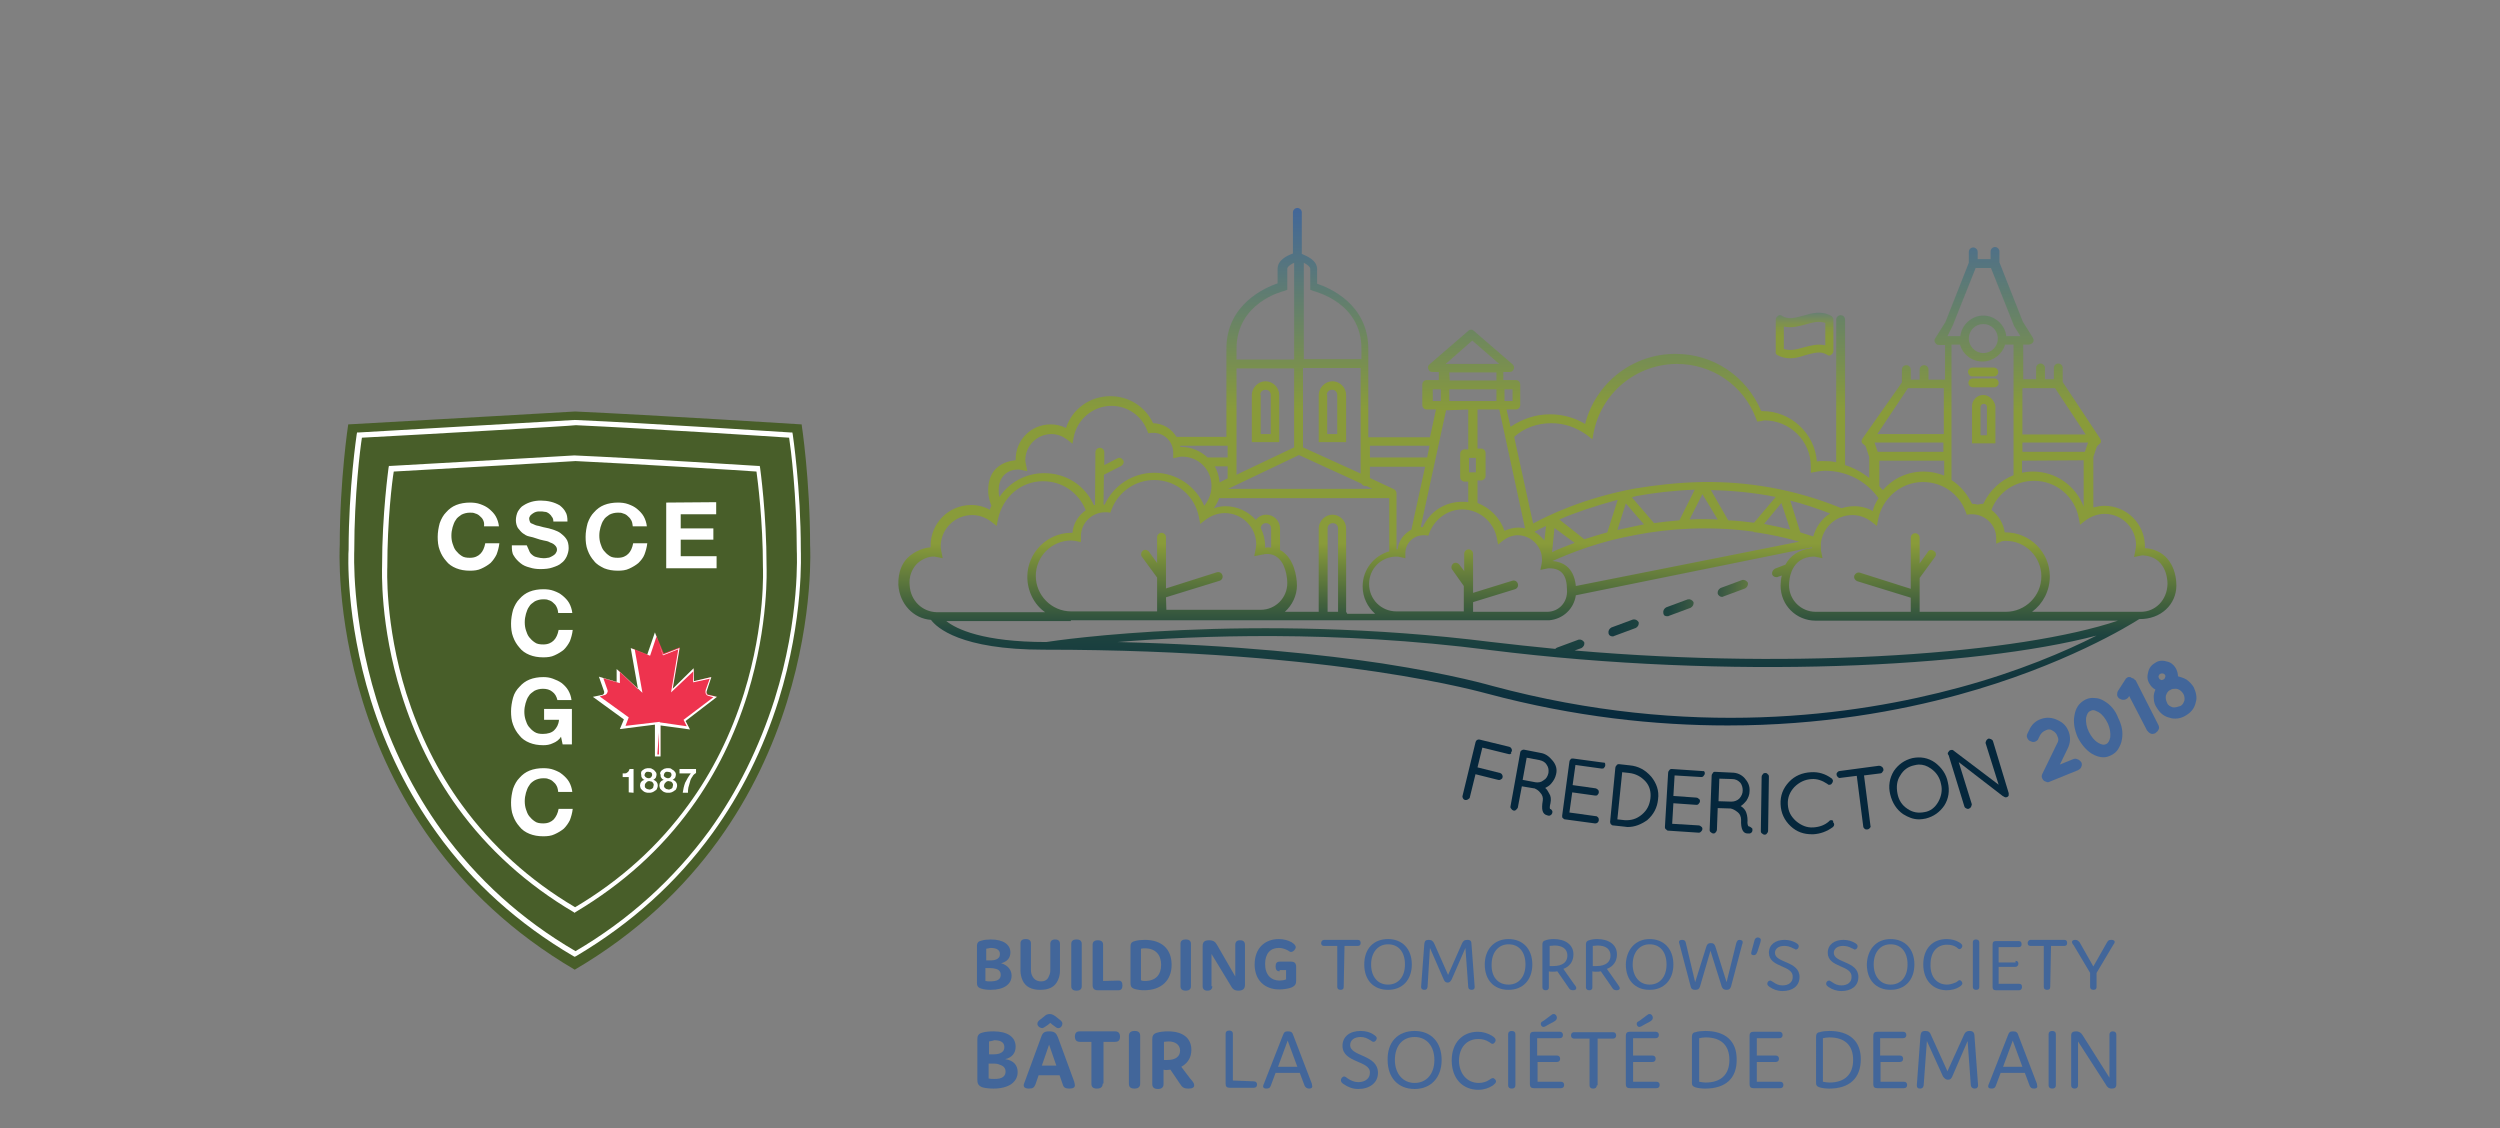 <?xml version="1.0" encoding="utf-8"?>
<!-- Generator: Adobe Illustrator 18.0.0, SVG Export Plug-In . SVG Version: 6.00 Build 0)  -->
<!DOCTYPE svg PUBLIC "-//W3C//DTD SVG 1.1//EN" "http://www.w3.org/Graphics/SVG/1.1/DTD/svg11.dtd">
<svg version="1.1" id="Layer_1" xmlns="http://www.w3.org/2000/svg" xmlns:xlink="http://www.w3.org/1999/xlink" x="0px" y="0px"
	 viewBox="174.1 388.6 620.3 280" enable-background="new 174.1 388.6 620.3 280" xml:space="preserve">
<rect x="174.1" y="388.6" width="620.3" height="280" fill="#808080" stroke="none"/>
<g>
	<g>
		<g>
			<path fill="#42669A" d="M425.1,630.7c0,2.1-1.9,3.5-5.2,3.5c-0.8,0-1.7-0.1-2.3-0.3c-1.1-0.3-1.1-1-1.1-1.6v-8.7
				c0-0.7,0-1.4,1.1-1.6c0.5-0.2,1.6-0.3,2.3-0.3c3.2,0,4.9,1.3,4.9,3.2c0,1.4-0.8,2.3-2.3,2.7C424.2,628.1,425.1,629.3,425.1,630.7
				z M418.8,624v2.9h1.2c0.5,0,0.8-0.1,1.2-0.2c0.7-0.3,1-0.7,1-1.4c0-0.9-0.7-1.5-2.3-1.5C419.5,623.9,419.2,623.9,418.8,624z
				 M422.4,630.5c0-0.8-0.4-1.3-1.2-1.5c-0.4-0.1-0.8-0.2-1.4-0.2h-1.2v3.2c0.4,0.1,0.8,0.1,1.2,0.1
				C421.7,632.1,422.4,631.5,422.4,630.5z"/>
			<path fill="#42669A" d="M434.4,630.7c0.2-0.4,0.3-0.8,0.3-1.4v-6.5c0-0.7,0.4-1.1,1.2-1.1s1.2,0.4,1.2,1.1v6.6
				c0,1-0.2,1.7-0.5,2.4c-0.8,1.8-2.4,2.4-4.4,2.4c-2.2,0-3.7-0.8-4.4-2.4c-0.3-0.7-0.5-1.5-0.5-2.4v-6.7c0-0.7,0.4-1.1,1.3-1.1
				s1.3,0.4,1.3,1.1v6.6c0,0.5,0.1,1,0.3,1.4c0.4,0.9,1.2,1.4,2.2,1.4C433.5,632.1,434.1,631.6,434.4,630.7z"/>
			<path fill="#42669A" d="M442.5,633.3c0,0.7-0.4,1.1-1.3,1.1c-0.9,0-1.3-0.4-1.3-1.1v-10.5c0-0.7,0.4-1.1,1.3-1.1
				c0.9,0,1.3,0.4,1.3,1.1V633.3z"/>
			<path fill="#42669A" d="M451.6,631.9c0.7,0,1,0.4,1,1.2s-0.3,1.2-1,1.2h-5.1c-0.9,0-1.3-0.4-1.3-1.3v-10c0-0.7,0.4-1.1,1.3-1.1
				c0.9,0,1.3,0.4,1.3,1.1v9L451.6,631.9L451.6,631.9z"/>
			<path fill="#42669A" d="M458,634.3c-0.8,0-1.6-0.1-2.3-0.3c-1.1-0.3-1.1-1-1.1-1.6v-8.7c0-0.7,0-1.4,1.1-1.6
				c0.5-0.2,1.6-0.3,2.4-0.3c4.3,0,6.7,2.3,6.7,6.2S462.2,634.3,458,634.3z M458.2,632c2.6,0,4-1.5,4-4c0-2.5-1.4-4.1-4-4.1
				c-0.3,0-0.7,0-1,0.1v7.8C457.5,632,457.8,632,458.2,632z"/>
			<path fill="#42669A" d="M469.6,633.3c0,0.7-0.4,1.1-1.3,1.1c-0.9,0-1.3-0.4-1.3-1.1v-10.5c0-0.7,0.4-1.1,1.3-1.1
				c0.9,0,1.3,0.4,1.3,1.1V633.3z"/>
			<path fill="#42669A" d="M474.9,633.3c0,0.7-0.4,1.1-1.2,1.1s-1.2-0.4-1.2-1.1v-10c0-1,0.5-1.4,1.6-1.4c1.2,0,1.6,0.5,2,1.2
				l4.5,7.8V623c0-0.7,0.4-1.1,1.2-1.1s1.2,0.4,1.2,1.1v10c0,0.9-0.5,1.4-1.6,1.4c-1,0-1.5-0.4-1.9-1.2l-4.8-7.9v8H474.9z"/>
			<path fill="#42669A" d="M491.6,629.6c-0.7,0-1-0.4-1-1.2c0-0.8,0.3-1.2,1-1.2h2.8c0.9,0,1.3,0.4,1.3,1.3v3.5
				c0,0.8-0.3,1.2-1.1,1.6c-0.8,0.3-2,0.5-3.1,0.5c-3.5,0-6.1-2.2-6.1-6.2c0-4.1,2.6-6.3,6-6.3c1.2,0,2.3,0.3,3.2,0.8
				c0.6,0.4,1,0.8,1,1.2c0,0.5-0.6,1.2-1.2,1.2c-0.3,0-0.5-0.3-1-0.5c-0.6-0.3-1.3-0.5-2-0.5c-2.1,0-3.4,1.4-3.4,4
				c0,2.7,1.5,4.1,3.6,4.1c0.5,0,1.2-0.1,1.6-0.3v-2.3h-1.6V629.6L491.6,629.6z"/>
			<path fill="#42669A" d="M507.5,633.5c0,0.5-0.3,0.7-0.8,0.7c-0.5,0-0.8-0.3-0.8-0.7v-10.2h-3.3c-0.5,0-0.7-0.3-0.7-0.7
				s0.3-0.8,0.7-0.8h8.4c0.5,0,0.7,0.3,0.7,0.8c0,0.5-0.3,0.7-0.7,0.7h-3.3L507.5,633.5L507.5,633.5z"/>
			<path fill="#42669A" d="M518.5,621.6c3.5,0,5.9,2.4,5.9,6.3c0,3.8-2.3,6.3-5.9,6.3c-3.6,0-5.9-2.4-5.9-6.3
				S514.9,621.6,518.5,621.6z M518.5,632.9c2.5,0,4.2-1.9,4.2-5c0-3.1-1.6-5-4.2-5c-2.5,0-4.2,2-4.2,5
				C514.3,630.9,515.9,632.9,518.5,632.9z"/>
			<path fill="#42669A" d="M534.3,631.6c-0.3,0.5-0.5,0.8-1,0.8c-0.5,0-0.8-0.3-1-0.8l-3.4-7.8l-0.6,9.7c-0.1,0.5-0.3,0.7-0.8,0.7
				c-0.5,0-0.8-0.3-0.8-0.7l0.8-10.7c0.1-0.7,0.3-1,1.1-1c0.7,0,1.1,0.3,1.4,1l3.4,7.7l3.4-7.7c0.3-0.7,0.6-1,1.4-1s1,0.4,1,1
				l0.8,10.7c0,0.5-0.3,0.7-0.8,0.7s-0.8-0.3-0.8-0.7l-0.7-9.7L534.3,631.6z"/>
			<path fill="#42669A" d="M548.4,621.6c3.5,0,5.9,2.4,5.9,6.3c0,3.8-2.3,6.3-5.9,6.3c-3.6,0-5.9-2.4-5.9-6.3
				C542.5,624.2,544.8,621.6,548.4,621.6z M548.4,632.9c2.5,0,4.2-1.9,4.2-5c0-3.1-1.6-5-4.2-5c-2.5,0-4.2,2-4.2,5
				C544.1,630.9,545.7,632.9,548.4,632.9z"/>
			<path fill="#42669A" d="M565.2,633.8c0,0.3-0.3,0.5-0.8,0.5c-0.7,0-0.9-0.3-1.2-0.8l-2.7-3.9c-0.4,0.1-0.8,0.1-1.2,0.1
				c-0.3,0-0.7,0-0.9-0.1v4c0,0.5-0.3,0.7-0.8,0.7s-0.8-0.3-0.8-0.7v-10.5c0-0.5,0-1,0.8-1.2c0.5-0.2,1.3-0.3,2-0.3
				c2.9,0,4.9,1.4,4.9,3.8c0,1.7-0.9,3-2.5,3.6l2.6,3.7C565.2,633.4,565.2,633.6,565.2,633.8z M559.5,628.3c2.3,0,3.5-1,3.5-2.6
				c0-1.7-1.3-2.5-3.2-2.5c-0.4,0-0.8,0.1-1.2,0.1v5C558.7,628.3,559.2,628.3,559.5,628.3z"/>
			<path fill="#42669A" d="M576,633.8c0,0.3-0.3,0.5-0.8,0.5c-0.7,0-0.9-0.3-1.2-0.8l-2.7-3.9c-0.4,0.1-0.8,0.1-1.2,0.1
				c-0.3,0-0.7,0-0.9-0.1v4c0,0.5-0.3,0.7-0.8,0.7c-0.5,0-0.8-0.3-0.8-0.7v-10.5c0-0.5,0-1,0.8-1.2c0.5-0.2,1.3-0.3,2-0.3
				c2.9,0,4.9,1.4,4.9,3.8c0,1.7-0.9,3-2.5,3.6l2.6,3.7C575.9,633.4,576,633.6,576,633.8z M570.2,628.3c2.3,0,3.5-1,3.5-2.6
				c0-1.7-1.3-2.5-3.2-2.5c-0.4,0-0.8,0.1-1.2,0.1v5C569.6,628.3,569.8,628.3,570.2,628.3z"/>
			<path fill="#42669A" d="M583.4,621.6c3.5,0,5.9,2.4,5.9,6.3c0,3.8-2.3,6.3-5.9,6.3c-3.6,0-5.9-2.4-5.9-6.3
				C577.6,624.2,579.9,621.6,583.4,621.6z M583.4,632.9c2.5,0,4.2-1.9,4.2-5c0-3.1-1.6-5-4.2-5c-2.5,0-4.2,2-4.2,5
				C579.2,630.9,580.9,632.9,583.4,632.9z"/>
			<path fill="#42669A" d="M595.9,633.4c-0.2,0.6-0.5,0.8-1.2,0.8s-1-0.3-1.1-0.8l-2.8-10.6c-0.1-0.2-0.1-0.4-0.1-0.5
				c0-0.3,0.2-0.5,0.8-0.5c0.6,0,0.8,0.3,0.9,0.8l2.3,9.7l2.8-8.9c0.2-0.5,0.4-0.8,1.1-0.8c0.7,0,0.9,0.3,1.1,0.8l2.8,8.9l2.4-9.7
				c0.2-0.5,0.3-0.8,0.8-0.8c0.6,0,0.8,0.3,0.8,0.5c0,0.2,0,0.4-0.1,0.5l-2.8,10.6c-0.2,0.5-0.4,0.8-1.1,0.8s-1-0.3-1.2-0.8
				l-2.8-8.9L595.9,633.4z"/>
			<path fill="#42669A" d="M611,621.8c0,0.3-0.2,1-0.8,2.8c-0.3,0.8-0.5,1-1,1c-0.5,0-0.6-0.3-0.6-0.5c0-0.2,0.1-0.3,0.1-0.5
				l0.7-2.6c0.1-0.4,0.3-0.8,0.9-0.8C610.8,621.3,611,621.5,611,621.8z"/>
			<path fill="#42669A" d="M613,625c0-2,1.6-3.2,3.9-3.2c1.1,0,2.1,0.3,2.9,0.8c0.5,0.3,0.6,0.5,0.6,0.8c0,0.4-0.3,0.8-0.7,0.8
				c-0.2,0-0.3-0.2-0.7-0.3c-0.7-0.4-1.4-0.6-2.2-0.6c-1.5,0-2.3,0.8-2.3,1.7c0,2.6,6.1,2,6.1,6c0,2.3-1.8,3.5-4.2,3.5
				c-1.3,0-2.3-0.4-3.2-1c-0.4-0.3-0.6-0.5-0.6-0.8c0-0.4,0.3-0.8,0.7-0.8c0.3,0,0.4,0.2,0.8,0.4c0.7,0.5,1.4,0.8,2.3,0.8
				c1.5,0,2.5-0.8,2.5-2C619.2,628,613,628.8,613,625z"/>
			<path fill="#42669A" d="M627.6,625c0-2,1.6-3.2,3.9-3.2c1.1,0,2.1,0.3,2.9,0.8c0.5,0.3,0.6,0.5,0.6,0.8c0,0.4-0.3,0.8-0.7,0.8
				c-0.2,0-0.3-0.2-0.7-0.3c-0.7-0.4-1.4-0.6-2.2-0.6c-1.5,0-2.3,0.8-2.3,1.7c0,2.6,6.1,2,6.1,6c0,2.3-1.8,3.5-4.2,3.5
				c-1.3,0-2.3-0.4-3.2-1c-0.4-0.3-0.6-0.5-0.6-0.8c0-0.4,0.3-0.8,0.7-0.8c0.3,0,0.4,0.2,0.8,0.4c0.7,0.5,1.4,0.8,2.3,0.8
				c1.5,0,2.5-0.8,2.5-2C633.8,628,627.6,628.8,627.6,625z"/>
			<path fill="#42669A" d="M643.2,621.6c3.5,0,5.9,2.4,5.9,6.3c0,3.8-2.3,6.3-5.9,6.3c-3.6,0-5.9-2.4-5.9-6.3
				C637.4,624.2,639.6,621.6,643.2,621.6z M643.2,632.9c2.5,0,4.2-1.9,4.2-5c0-3.1-1.6-5-4.2-5c-2.6,0-4.2,2-4.2,5
				C639,630.9,640.7,632.9,643.2,632.9z"/>
			<path fill="#42669A" d="M657.2,632.9c0.8,0,1.6-0.3,2.3-0.6c0.4-0.3,0.6-0.5,0.8-0.5c0.4,0,0.7,0.5,0.7,0.8
				c0,0.3-0.3,0.6-0.8,0.9c-0.8,0.5-1.9,0.8-3.1,0.8c-3.4,0-5.8-2.5-5.8-6.4c0-3.9,2.3-6.3,5.8-6.3c1.2,0,2.3,0.3,3.1,0.8
				c0.5,0.3,0.8,0.6,0.8,0.9c0,0.3-0.3,0.8-0.7,0.8c-0.3,0-0.5-0.3-0.8-0.5c-0.6-0.4-1.4-0.6-2.3-0.6c-2.4,0-4.1,1.7-4.1,4.9
				C653,631,654.7,632.9,657.2,632.9z"/>
			<path fill="#42669A" d="M665.2,633.5c0,0.5-0.3,0.7-0.8,0.7c-0.5,0-0.8-0.3-0.8-0.7v-11.1c0-0.5,0.3-0.7,0.8-0.7
				c0.5,0,0.8,0.3,0.8,0.7V633.5z"/>
			<path fill="#42669A" d="M674.2,627c0.5,0,0.7,0.3,0.7,0.7s-0.3,0.8-0.7,0.8h-4.2v4.2h5.1c0.5,0,0.7,0.3,0.7,0.8
				c0,0.5-0.3,0.8-0.7,0.8h-5.8c-0.6,0-0.8-0.3-0.8-0.8v-10.6c0-0.6,0.3-0.8,0.8-0.8h5.7c0.5,0,0.7,0.3,0.7,0.8
				c0,0.5-0.3,0.7-0.7,0.7H670v3.8h4.2L674.2,627L674.2,627z"/>
			<path fill="#42669A" d="M682.8,633.5c0,0.5-0.3,0.7-0.8,0.7c-0.5,0-0.8-0.3-0.8-0.7v-10.2h-3.3c-0.5,0-0.7-0.3-0.7-0.7
				s0.3-0.8,0.7-0.8h8.4c0.5,0,0.7,0.3,0.7,0.8c0,0.5-0.3,0.7-0.7,0.7h-3.3L682.8,633.5L682.8,633.5z"/>
			<path fill="#42669A" d="M696.9,622.4c0.3-0.5,0.5-0.6,1.1-0.6c0.5,0,0.8,0.2,0.8,0.5c0,0.3-0.2,0.5-0.4,0.8l-4.1,6.9v3.5
				c0,0.5-0.3,0.7-0.8,0.7s-0.8-0.3-0.8-0.7V630l-4.1-6.9c-0.3-0.3-0.4-0.6-0.4-0.8c0-0.3,0.3-0.5,0.8-0.5c0.6,0,0.8,0.3,1.1,0.6
				l3.4,6L696.9,622.4z"/>
		</g>
		<g>
			<path fill="#42669A" d="M426.6,654.6c0,2.4-2.1,4.1-6,4.1c-0.9,0-2-0.1-2.7-0.3c-1.2-0.4-1.3-1.2-1.3-1.9v-9.8
				c0-0.8,0-1.6,1.3-1.9c0.6-0.2,1.7-0.3,2.7-0.3c3.5,0,5.5,1.4,5.5,3.8c0,1.6-0.9,2.7-2.6,3.1C425.7,651.7,426.6,653,426.6,654.6z
				 M419.5,647v3.2h1.3c0.5,0,1-0.1,1.3-0.2c0.8-0.3,1.2-0.8,1.2-1.6c0-1.1-0.8-1.7-2.5-1.7C420.3,646.9,419.9,646.9,419.5,647z
				 M423.6,654.5c0-0.8-0.4-1.4-1.4-1.7c-0.4-0.2-0.9-0.3-1.5-0.3h-1.3v3.7c0.4,0.1,0.8,0.1,1.3,0.1
				C422.9,656.4,423.6,655.5,423.6,654.5z"/>
			<path fill="#42669A" d="M440.8,657.9c0,0.5-0.4,0.8-1.4,0.8s-1.4-0.3-1.6-1l-0.8-2.3h-5.2l-0.8,2.3c-0.3,0.7-0.6,1-1.6,1
				s-1.3-0.4-1.3-0.8c0-0.3,0.1-0.5,0.3-1l4-10.9c0.4-1.2,0.8-1.5,2.1-1.5s1.7,0.5,2.1,1.5l4,10.9
				C440.7,657.3,440.8,657.6,440.8,657.9z M431.5,642.6c0-0.5,0.4-0.8,0.8-1.1l1-0.8c0.3-0.3,0.7-0.5,1.3-0.5s1.1,0.4,1.3,0.5l1,0.8
				c0.4,0.3,0.8,0.6,0.8,1.1s-0.4,1.1-1,1.1c-0.4,0-0.6-0.2-1.4-0.8l-0.6-0.5l-0.6,0.5c-0.7,0.5-1.2,0.8-1.4,0.8
				C431.9,643.6,431.5,643.1,431.5,642.6z M436.2,653l-1.8-5.2l-1.8,5.2H436.2z"/>
			<path fill="#42669A" d="M447.7,657.5c0,0.8-0.5,1.2-1.4,1.2c-1,0-1.4-0.4-1.4-1.2v-10.4h-2.9c-0.8,0-1.2-0.5-1.2-1.3
				c0-0.9,0.4-1.3,1.2-1.3h8.8c0.8,0,1.2,0.5,1.2,1.3c0,0.9-0.4,1.3-1.2,1.3h-2.9v10.3L447.7,657.5L447.7,657.5z"/>
			<path fill="#42669A" d="M457,657.5c0,0.8-0.5,1.2-1.4,1.2c-1,0-1.4-0.4-1.4-1.2v-11.9c0-0.8,0.5-1.2,1.4-1.2c1,0,1.4,0.4,1.4,1.2
				V657.5z"/>
			<path fill="#42669A" d="M470.4,657.9c0,0.5-0.4,0.8-1.4,0.8c-1.3,0-1.6-0.4-2.2-1.3l-2.3-3.4c-0.3,0-0.6,0.1-0.9,0.1
				s-0.6,0-0.8-0.1v3.6c0,0.8-0.5,1.2-1.4,1.2s-1.4-0.4-1.4-1.2v-10.9c0-0.8,0-1.6,1.3-1.9c0.6-0.2,1.7-0.3,2.6-0.3
				c3.6,0,5.8,1.6,5.8,4.6c0,1.9-0.9,3.3-2.5,4.2l2.2,2.9C470.3,657.2,470.4,657.5,470.4,657.9z M463.8,651.6c2,0,3.1-0.9,3.1-2.3
				c0-1.5-1.2-2.3-2.9-2.3c-0.4,0-0.8,0.1-1.1,0.1v4.5C463.2,651.6,463.5,651.6,463.8,651.6z"/>
			<path fill="#42669A" d="M485.2,656.9c0.5,0,0.8,0.3,0.8,0.8s-0.3,0.8-0.8,0.8h-6c-0.7,0-1-0.3-1-1v-12.4c0-0.5,0.3-0.8,0.9-0.8
				s0.9,0.3,0.9,0.8v11.6L485.2,656.9L485.2,656.9z"/>
			<path fill="#42669A" d="M499.7,658.2c0,0.3-0.3,0.5-0.8,0.5c-0.5,0-0.9-0.3-1.1-0.7l-1.2-3.2h-6l-1.2,3.2
				c-0.2,0.5-0.4,0.7-1.1,0.7c-0.6,0-0.8-0.3-0.8-0.5c0-0.3,0.1-0.5,0.2-0.7l4.7-12c0.3-0.8,0.5-1,1.3-1c0.8,0,1.1,0.3,1.3,1l4.6,12
				C499.6,657.7,499.7,658,499.7,658.2z M496,653.3l-2.4-6.5l-2.4,6.5H496z"/>
			<path fill="#42669A" d="M507.2,648.1c0-2.3,1.8-3.7,4.5-3.7c1.2,0,2.4,0.3,3.2,0.9c0.5,0.3,0.8,0.6,0.8,0.9
				c0,0.4-0.4,0.9-0.8,0.9c-0.3,0-0.4-0.2-0.8-0.4c-0.8-0.5-1.5-0.8-2.4-0.8c-1.6,0-2.6,0.8-2.6,2c0,2.9,6.9,2.3,6.9,6.9
				c0,2.5-2.1,4-4.9,4c-1.4,0-2.6-0.5-3.6-1.2c-0.5-0.3-0.7-0.6-0.7-1s0.4-0.9,0.8-0.9c0.3,0,0.5,0.2,0.9,0.5
				c0.8,0.5,1.6,0.9,2.6,0.9c1.7,0,2.9-0.9,2.9-2.3C514.2,651.7,507.2,652.4,507.2,648.1z"/>
			<path fill="#42669A" d="M525.1,644.4c4.1,0,6.7,2.8,6.7,7.2c0,4.3-2.6,7.2-6.7,7.2c-4.1,0-6.7-2.8-6.7-7.2
				C518.3,647.2,520.9,644.4,525.1,644.4z M525.1,657.3c2.9,0,4.9-2.2,4.9-5.7c0-3.4-1.9-5.7-4.9-5.7c-3,0-4.9,2.2-4.9,5.7
				C520.2,655,522.2,657.3,525.1,657.3z"/>
			<path fill="#42669A" d="M541,657.3c1,0,1.9-0.3,2.5-0.7c0.5-0.3,0.7-0.5,1-0.5c0.4,0,0.8,0.5,0.8,0.8c0,0.4-0.4,0.7-0.9,1.1
				c-1,0.6-2.1,1-3.5,1c-3.9,0-6.6-2.8-6.6-7.3c0-4.4,2.7-7.1,6.5-7.1c1.3,0,2.5,0.4,3.5,1c0.6,0.4,0.9,0.7,0.9,1.1
				c0,0.4-0.4,0.9-0.8,0.9c-0.3,0-0.5-0.3-0.9-0.5c-0.8-0.5-1.6-0.7-2.6-0.7c-2.8,0-4.8,2-4.8,5.5C536.2,655,538.1,657.3,541,657.3z
				"/>
			<path fill="#42669A" d="M550.1,657.9c0,0.5-0.3,0.8-0.9,0.8c-0.6,0-0.9-0.3-0.9-0.8v-12.7c0-0.5,0.3-0.8,0.9-0.8
				c0.6,0,0.9,0.3,0.9,0.8V657.9z"/>
			<path fill="#42669A" d="M560.4,650.5c0.5,0,0.8,0.3,0.8,0.8c0,0.5-0.3,0.8-0.8,0.8h-4.8v4.9h5.8c0.5,0,0.8,0.3,0.8,0.8
				s-0.3,0.8-0.8,0.8h-6.7c-0.7,0-1-0.3-1-1v-12c0-0.7,0.3-1,1-1h6.4c0.5,0,0.8,0.3,0.8,0.8s-0.3,0.8-0.8,0.8h-5.6v4.3L560.4,650.5
				L560.4,650.5z M558.7,642.6c-1.2,0.7-1.4,0.8-1.6,0.8c-0.5,0-0.7-0.4-0.7-0.8c0-0.4,0.3-0.5,0.8-0.8l1.6-1.2
				c0.4-0.3,0.5-0.4,0.8-0.4c0.5,0,0.8,0.5,0.8,0.9C560.4,641.8,559.7,642.1,558.7,642.6z"/>
			<path fill="#42669A" d="M570.3,657.9c0,0.5-0.3,0.8-0.9,0.8c-0.6,0-0.9-0.3-0.9-0.8v-11.6h-3.8c-0.5,0-0.8-0.3-0.8-0.8
				c0-0.5,0.3-0.8,0.8-0.8h9.6c0.5,0,0.8,0.3,0.8,0.8c0,0.5-0.3,0.8-0.8,0.8h-3.8v11.6H570.3z"/>
			<path fill="#42669A" d="M584.1,650.5c0.5,0,0.8,0.3,0.8,0.8c0,0.5-0.3,0.8-0.8,0.8h-4.8v4.9h5.8c0.5,0,0.8,0.3,0.8,0.8
				s-0.3,0.8-0.8,0.8h-6.6c-0.7,0-1-0.3-1-1v-12c0-0.7,0.3-1,1-1h6.4c0.5,0,0.8,0.3,0.8,0.8s-0.3,0.8-0.8,0.8h-5.6v4.3L584.1,650.5
				L584.1,650.5z M582.5,642.6c-1.2,0.7-1.4,0.8-1.6,0.8c-0.5,0-0.7-0.4-0.7-0.8c0-0.4,0.3-0.5,0.8-0.8l1.6-1.2
				c0.4-0.3,0.5-0.4,0.8-0.4c0.5,0,0.8,0.5,0.8,0.9C584.2,641.8,583.5,642.1,582.5,642.6z"/>
			<path fill="#42669A" d="M597.2,658.7c-0.8,0-1.8-0.1-2.4-0.3c-0.9-0.3-0.9-0.7-0.9-1.3V646c0-0.5,0-1.2,0.9-1.3
				c0.5-0.2,1.6-0.3,2.4-0.3c5,0,7.8,2.5,7.8,7C605.1,656.2,602.2,658.7,597.2,658.7z M597.3,657.2c3.8,0,5.9-2,5.9-5.6
				s-2-5.6-5.9-5.6c-0.5,0-1.1,0.1-1.6,0.2V657C596.3,657.1,596.8,657.2,597.3,657.2z"/>
			<path fill="#42669A" d="M614.7,650.5c0.5,0,0.8,0.3,0.8,0.8c0,0.5-0.3,0.8-0.8,0.8H610v4.9h5.8c0.5,0,0.8,0.3,0.8,0.8
				s-0.3,0.8-0.8,0.8h-6.6c-0.7,0-1-0.3-1-1v-12c0-0.7,0.3-1,1-1h6.4c0.5,0,0.8,0.3,0.8,0.8s-0.3,0.8-0.8,0.8H610v4.3L614.7,650.5
				L614.7,650.5z"/>
			<path fill="#42669A" d="M628,658.7c-0.8,0-1.8-0.1-2.4-0.3c-0.9-0.3-0.9-0.7-0.9-1.3V646c0-0.5,0-1.2,0.9-1.3
				c0.5-0.2,1.6-0.3,2.4-0.3c5,0,7.8,2.5,7.8,7C635.8,656.2,632.9,658.7,628,658.7z M628,657.2c3.8,0,5.9-2,5.9-5.6s-2-5.6-5.9-5.6
				c-0.5,0-1.1,0.1-1.6,0.2V657C626.9,657.1,627.6,657.2,628,657.2z"/>
			<path fill="#42669A" d="M645.5,650.5c0.5,0,0.8,0.3,0.8,0.8c0,0.5-0.3,0.8-0.8,0.8h-4.8v4.9h5.8c0.5,0,0.8,0.3,0.8,0.8
				s-0.3,0.8-0.8,0.8h-6.6c-0.7,0-1-0.3-1-1v-12c0-0.7,0.3-1,1-1h6.4c0.5,0,0.8,0.3,0.8,0.8s-0.3,0.8-0.8,0.8h-5.7v4.3L645.5,650.5
				L645.5,650.5z"/>
			<path fill="#42669A" d="M658.5,655.7c-0.3,0.6-0.5,0.8-1.1,0.8c-0.5,0-0.8-0.3-1.2-0.8l-4-8.8l-0.8,11c-0.1,0.5-0.3,0.8-0.9,0.8
				s-0.8-0.3-0.8-0.8l0.9-12.3c0.1-0.8,0.3-1.2,1.2-1.2c0.8,0,1.2,0.3,1.5,1.2l4,8.8l4-8.8c0.3-0.8,0.7-1.2,1.5-1.2s1.2,0.4,1.2,1.2
				l0.9,12.3c0,0.5-0.3,0.8-0.8,0.8c-0.6,0-0.9-0.3-1-0.8l-0.8-11L658.5,655.7z"/>
			<path fill="#42669A" d="M679.6,658.2c0,0.3-0.3,0.5-0.8,0.5c-0.7,0-0.9-0.3-1.1-0.7l-1.2-3.2h-6l-1.2,3.2
				c-0.2,0.5-0.4,0.7-1.1,0.7c-0.6,0-0.8-0.3-0.8-0.5c0-0.3,0.1-0.5,0.2-0.7l4.7-12c0.3-0.8,0.5-1,1.3-1c0.8,0,1.1,0.3,1.3,1l4.6,12
				C679.5,657.7,679.6,658,679.6,658.2z M675.9,653.3l-2.4-6.5l-2.4,6.5H675.9z"/>
			<path fill="#42669A" d="M684.2,657.9c0,0.5-0.3,0.8-0.9,0.8c-0.6,0-0.9-0.3-0.9-0.8v-12.7c0-0.5,0.3-0.8,0.9-0.8
				c0.6,0,0.9,0.3,0.9,0.8V657.9z"/>
			<path fill="#42669A" d="M689.7,657.9c0,0.5-0.3,0.8-0.8,0.8c-0.6,0-0.9-0.3-0.9-0.8v-12.4c0-0.7,0.4-1,1.2-1
				c0.8,0,1.3,0.4,1.6,0.9l6.7,10.6v-10.7c0-0.5,0.3-0.8,0.8-0.8c0.6,0,0.9,0.3,0.9,0.8v12.4c0,0.7-0.4,1-1.1,1
				c-0.8,0-1.2-0.4-1.5-1l-6.9-10.7L689.7,657.9L689.7,657.9z"/>
		</g>
	</g>
	<g>
		<path fill="#899A3A" d="M666.2,486.6c-1.6,0-2.8,1.3-2.8,2.8v9.2h5.8v-9.2C669,488,667.7,486.6,666.2,486.6z M666.9,496.6h-1.4v-7
			c0-0.4,0.3-0.8,0.8-0.8c0.5,0,0.8,0.3,0.8,0.8v7H666.9z"/>
		<path fill="#899A3A" d="M663.5,482h5.3c0.6,0,1.1-0.5,1.1-1.1c0-0.6-0.5-1.1-1.1-1.1h-5.3c-0.6,0-1.1,0.5-1.1,1.1
			C662.5,481.6,662.9,482,663.5,482z"/>
		<path fill="#899A3A" d="M668.9,484.7c0.6,0,1.1-0.5,1.1-1.1c0-0.6-0.5-1.1-1.1-1.1h-5.3c-0.6,0-1.1,0.5-1.1,1.1
			c0,0.6,0.5,1.1,1.1,1.1H668.9z"/>
		<path fill="#899A3A" d="M491.5,498.3v-11.7c0-1.9-1.6-3.4-3.4-3.4s-3.4,1.6-3.4,3.4v11.7H491.5L491.5,498.3z M486.8,486.6
			c0-0.8,0.6-1.3,1.3-1.3c0.8,0,1.3,0.6,1.3,1.3v9.7h-2.5V486.6L486.8,486.6z"/>
		<path fill="#899A3A" d="M508.1,498.3v-11.7c0-1.9-1.6-3.4-3.4-3.4s-3.4,1.6-3.4,3.4v11.7H508.1L508.1,498.3z M503.3,486.6
			c0-0.8,0.6-1.3,1.3-1.3c0.8,0,1.3,0.6,1.3,1.3v9.7h-2.5V486.6L503.3,486.6z"/>
		
			<linearGradient id="SVGID_1_" gradientUnits="userSpaceOnUse" x1="358.046" y1="522.26" x2="358.046" y2="458.033" gradientTransform="matrix(2.005 0 0 -2.005 -161.891 1487.066)">
			<stop  offset="0" style="stop-color:#41669A"/>
			<stop  offset="0.395" style="stop-color:#899B3A"/>
			<stop  offset="0.649" style="stop-color:#899B3A"/>
			<stop  offset="0.825" style="stop-color:#1D433F"/>
			<stop  offset="1" style="stop-color:#04273D"/>
		</linearGradient>
		<path fill="url(#SVGID_1_)" d="M714.1,533.9c0-4.2-2.1-8.9-7.8-9.3c0-0.2,0-0.3,0-0.4c0-5.6-4.5-10.1-10.1-10.1
			c-0.9,0-1.8,0.2-2.7,0.4V502l0.8-2.4c0.2-0.5,0.5-0.6,0.9-1c0.5-0.5-0.1-1.3-0.1-1.3l-8.8-13.3l-0.4-0.6v-3.5
			c0-0.6-0.5-1.1-1.1-1.1c-0.6,0-1.1,0.5-1.1,1.1v2.8h-2.2v-2.8c0-0.6-0.5-1.1-1.1-1.1c-0.6,0-1.1,0.5-1.1,1.1v2.8h-3.2v-8.6h1.4
			c0.4,0,0.8-0.3,1-0.5c0.3-0.4,0.2-0.8,0-1.2l-2.5-4l-5.8-14.7v-2.7c0-0.6-0.5-1.1-1.1-1.1c-0.6,0-1.1,0.5-1.1,1.1v1.9h-3.2v-1.8
			c0-0.6-0.5-1.1-1.1-1.1c-0.6,0-1.1,0.5-1.1,1.1v2.7l-5.8,14.7l-2.5,4c-0.3,0.3-0.3,0.8,0,1.2c0.3,0.4,0.5,0.5,1,0.5h1.4v8.6h-4.1
			v-2.5c0-0.6-0.5-1.1-1.1-1.1s-1.1,0.5-1.1,1.1v2.5h-2.2v-2.5c0-0.6-0.5-1.1-1.1-1.1c-0.6,0-1.1,0.5-1.1,1.1v3.2l-9.7,13.8
			c0,0-0.6,0.8-0.1,1.3c0.4,0.4,0.8,0.5,0.9,1l0.8,2.4v5.2c-1.8-1.4-3.8-2.5-6-3.2v-36.1c0-0.6-0.5-1.1-1.1-1.1
			c-0.6,0-1.1,0.5-1.1,1.1v35.4c-1.2-0.3-2.3-0.3-3.4-0.3c-0.5,0-0.9,0-1.4,0.1c-0.5-6.9-6.4-12.5-13.5-12.5c-0.1,0-0.2,0-0.3,0
			c-3.7-8.7-11.9-14.2-21.3-14.2c-10.6,0-19.8,7.2-22.4,17.4c-2.6-1.6-5.7-2.4-8.7-2.4c-3.7,0-7,1.2-9.8,3.1l-1-4.3h2.3
			c0.6,0,1.1-0.5,1.1-1.1v-5.1c0-0.6-0.5-1.1-1.1-1.1h-3.1v-2h1.6c0.5,0,0.8-0.3,1-0.7c0.2-0.5,0-0.9-0.3-1.2l-9.6-8.3
			c-0.4-0.4-1-0.4-1.4,0l-9.6,8.3c-0.4,0.3-0.5,0.8-0.3,1.2c0.2,0.5,0.5,0.7,1,0.7h1.6v2h-3c-0.6,0-1.1,0.5-1.1,1.1v5.1
			c0,0.6,0.5,1.1,1.1,1.1h2.3l-1.5,6.9h-15.3v-21.9c0-11.2-9.7-15.2-12.7-16.2v-3.6c0-2.2-2.4-3.2-3.8-3.8V451v-9.7
			c0-0.6-0.5-1.1-1.1-1.1s-1.1,0.5-1.1,1.1v9.7v0.5c-1.4,0.5-3.8,1.6-3.8,3.8v3.6c-2.9,1-12.7,5.1-12.7,16.2v21.9h-12.4
			c-1.2-2-3.2-3.3-5.8-3.4c-1.9-4.1-6-6.7-10.6-6.7c-5.1,0-9.5,3.2-11,7.9c-1.2-0.6-2.4-0.9-3.8-0.9c-4.9,0-8.7,3.9-8.7,8.7
			c0,0.1,0,0.2,0,0.2c-1,0.1-3.2,0.4-4.9,2.1c-1.4,1.4-2,3.4-1.9,6c0.1,1.2,0.4,2.2,0.8,3.2c-0.2,0.3-0.3,0.7-0.4,1
			c-1.4-0.8-3-1.2-4.6-1.2c-5.6,0-10.1,4.5-10.1,10.1c0,0.2,0,0.3,0,0.4c-1.5,0.1-3.8,0.8-5.7,2.6c-1.2,1.2-2.4,3.3-2.3,6.7
			c0.3,4.8,3.8,8.4,8.1,8.7c1.4,1.9,7.3,7.4,28,7.4l0,0c73.4,0,109.7,10.9,110,10.9c21.7,5.8,41.8,7.9,59.7,7.9
			c23.1,0,42.6-3.6,57.2-7.6c26.3-7.2,42.7-17.4,44.9-18.8C710.3,542.3,714.1,538.5,714.1,533.9z M675.9,484.9h8.1l7.6,11.5h-15.7
			V484.9z M675.9,498.4h16.3l-0.8,2.3h-15.5V498.4z M691.1,502.8v11.5c-2-5.2-6.9-8.7-12.6-8.7c-0.9,0-1.8,0.1-2.7,0.3v-3
			L691.1,502.8L691.1,502.8z M670.8,522.9c0.4-0.1,0.7-0.1,1-0.1c4.9,0,8.8,4,8.8,8.8c0,4.9-4,8.8-8.8,8.8h-9.3h-12.1v-8.4l3.8-5.2
			c0.4-0.5,0.3-1.2-0.3-1.5c-0.5-0.4-1.2-0.3-1.5,0.3l-2,2.8V522c0-0.6-0.5-1.1-1.1-1.1c-0.6,0-1.1,0.5-1.1,1.1v12.7l-12.6-4
			c-0.6-0.2-1.2,0.2-1.4,0.7c-0.2,0.6,0.2,1.2,0.7,1.4l13.3,4.1v3.5h-23.6c-3.6,0-6.6-2.9-6.6-6.6c0-1.6,0.5-6.9,6-7.1
			c0.3,0,0.5,0,0.8,0.1l1.5,0.3l-0.3-1.5c-0.1-0.3-0.1-0.5-0.1-0.7v-1.6c0.5-3.9,3.8-6.9,7.8-6.9c1.6,0,3.2,0.5,4.7,1.6l1.4,1.1
			l0.3-1.6c1-5.3,5.7-9.3,11.1-9.3c4.8,0,8.9,2.8,10.6,7.3l0.3,0.8l0.8-0.1c0.1,0,0.2,0,0.3,0s0.1,0,0.2,0c3.2,0,6,2.6,6,5.9v1.4
			L670.8,522.9z M565.1,534c-0.5-4.9-3.5-6-5.8-6.2c4.5-2,11.7-4.9,20.8-6.5c7.8-1.5,17.9-2.3,29-0.8c0.3,0.2,0.5,0.2,0.8,0.2
			c3.4,0.5,6.9,1.2,10.6,2.3L565.1,534z M558,540.4h-3.9h-14.5V538l10.4-3.2c0.6-0.2,0.9-0.8,0.7-1.4c-0.2-0.6-0.8-0.9-1.4-0.7
			l-9.7,3v-9.7c0-0.6-0.5-1.1-1.1-1.1c-0.6,0-1.1,0.5-1.1,1.1v4.3l-1.2-1.6c-0.4-0.5-1.1-0.6-1.5-0.3c-0.5,0.4-0.6,1.1-0.3,1.5
			l2.9,4.1v6.3h-16.7c-3.8,0-6.8-3-6.8-6.8c0-3.8,3-6.8,6.8-6.8c0.3,0,0.5,0,0.8,0.1l1.4,0.3V526c0-0.1,0-0.1,0-0.2
			c0-2.4,2-4.4,4.5-4.4h0.1c0.1,0,0.2,0,0.3,0l0.8,0.1l0.3-0.8c1.3-3.3,4.5-5.7,8.1-5.7c4.2,0,7.8,3,8.6,7.1l0.3,1.6l1.4-1.1
			c1.1-0.8,2.3-1.2,3.5-1.2c3.2,0,6,2.7,6,6c0,0.3,0,0.6-0.1,1.1l-0.3,1.5l1.5-0.3c0.3-0.1,0.5-0.1,0.7-0.1l0,0c3,0,4.4,1.7,4.4,5.4
			C563.1,538.1,560.8,540.4,558,540.4z M463.4,536.8l13.3-4.1c0.6-0.2,0.9-0.8,0.7-1.4c-0.2-0.6-0.8-0.9-1.4-0.7l-12.6,4v-12.7
			c0-0.6-0.5-1.1-1.1-1.1c-0.6,0-1.1,0.5-1.1,1.1v6.4l-2-2.8c-0.4-0.5-1.1-0.6-1.5-0.3c-0.5,0.4-0.6,1.1-0.3,1.5l3.8,5.2v8.4H451
			h-11.1c-4.9,0-8.8-4-8.8-8.8c0-4.9,4-8.8,8.8-8.8c0.3,0,0.7,0.1,1,0.1l1.4,0.3v-1.3c0-0.1,0-0.1,0-0.2c0-3.2,2.7-5.9,6-5.9
			c0.1,0,0.2,0,0.2,0c0.1,0,0.2,0,0.3,0l0.8,0.1l0.3-0.8c1.7-4.4,5.9-7.3,10.6-7.3c5.5,0,10.1,3.9,11.1,9.3l0.3,1.6l1.4-1.1
			c1.4-1,3-1.6,4.7-1.6c4.3,0,7.8,3.5,7.8,7.8c0,0.4-0.1,0.8-0.2,1.4l-0.3,1.5l1.5-0.3c0.2,0,0.4-0.1,0.5-0.1c0.2,0,0.3,0,0.5-0.1
			c1.5-0.2,2.6,0.2,3.5,1c2.2,2,2.2,6,2.2,6.2c0,3.6-2.9,6.6-6.6,6.6h-23.4L463.4,536.8L463.4,536.8z M489.5,524.5
			c-0.5-0.1-1-0.1-1.5,0c0-0.2,0-0.3,0-0.4c0-1.6-0.4-3.2-1.1-4.5c0.1-0.7,0.6-1.2,1.3-1.2c0.8,0,1.3,0.6,1.3,1.3L489.5,524.5
			L489.5,524.5z M506,540.4h-2.5v-20.7c0-0.8,0.6-1.3,1.3-1.3c0.8,0,1.3,0.6,1.3,1.3V540.4L506,540.4z M508.1,540.4v-20.7
			c0-1.9-1.6-3.4-3.4-3.4s-3.4,1.6-3.4,3.4v20.7h-8.4c1.8-1.6,3-4,3-6.6c0-0.5-0.1-5.2-2.9-7.8c-0.4-0.4-0.8-0.7-1.3-0.9v-5.4
			c0-1.9-1.6-3.4-3.4-3.4c-1.1,0-2,0.5-2.6,1.3c-1.9-2.1-4.6-3.4-7.6-3.4c-1,0-1.9,0.2-2.8,0.5c0.5-0.8,1-1.6,1.3-2.5h42.2v13.2
			c-3.8,1.1-6.6,4.5-6.6,8.7c0,2.7,1.2,5.1,3.1,6.8h-6.9L508.1,540.4L508.1,540.4z M533.7,485.2h11.7v2.9h-5.9h-5.8L533.7,485.2
			L533.7,485.2z M552.5,519.7c-0.5-0.1-1.2-0.2-1.6-0.2c-1.2,0-2.4,0.3-3.5,0.8c-1.1-3.2-3.6-5.7-6.7-6.9v-5.6h0.9
			c0.6,0,1.1-0.5,1.1-1.1V501c0-0.6-0.5-1.1-1.1-1.1h-0.9v-9.7h5.4L552.5,519.7z M624,521.7c-1.2-0.4-2.2-0.7-3.2-1l-2.5-7.9
			c3.2,0.8,6.5,1.9,9.9,3.2C626.1,517.3,624.7,519.3,624,521.7z M618.3,520c-2.2-0.5-4.3-1-6.5-1.4l4.3-5.2L618.3,520z M609.3,518.3
			c-2.2-0.3-4.3-0.5-6.4-0.6l-4.3-7.5c5.1,0.1,10.6,0.6,16.1,1.7L609.3,518.3z M600.3,517.5c-1.1,0-2-0.1-3.1-0.1
			c-1.4,0-2.6,0-3.9,0.1l3.2-6.3L600.3,517.5z M590.8,517.7c-2.2,0.2-4.3,0.4-6.3,0.7L579,512c0.3-0.1,0.7-0.2,1-0.3
			c4.3-0.8,9.3-1.4,14.6-1.6L590.8,517.7z M582,518.7c-0.8,0.2-1.6,0.3-2.4,0.5c-1.4,0.3-2.8,0.6-4.2,0.9l2.1-6.6L582,518.7z
			 M572.9,520.7c-2,0.5-4,1.2-5.7,1.7l-6.2-4.9c3.6-1.6,8.6-3.3,14.5-4.9L572.9,520.7z M564.8,523.3c-2.1,0.8-4,1.5-5.6,2.3l0.6-6
			L564.8,523.3z M557.3,522.7c-0.7-0.8-1.5-1.6-2.4-2.1v-0.1c0.5-0.3,1.5-0.8,2.8-1.4L557.3,522.7z M538.6,502.2h1.7v3.6h-1.7V502.2
			z M538.4,490.2v9.9h-0.9c-0.6,0-1.1,0.5-1.1,1.1v5.8c0,0.6,0.5,1.1,1.1,1.1h0.9v5.1c-0.5-0.1-1-0.1-1.5-0.1c-4.3,0-8,2.4-9.8,6.3
			c-0.2,0-0.3,0-0.5,0l6.3-29L538.4,490.2L538.4,490.2z M524.3,520c-1.8,1-3.2,2.7-3.4,4.9h-0.1c-0.1,0-0.1,0-0.2,0V511
			c0-0.5-0.3-0.8-0.6-1l0,0l-6-2.8v-2.8h13.7L524.3,520z M496.4,501.5l15.5,7.1c0.2,0.3,0.5,0.6,1,0.6c0.1,0,0.2,0,0.3,0l1.4,0.7
			h-35.8L496.4,501.5z M511.7,506.1l-14.3-6.5v-19.7h14.3V506.1L511.7,506.1z M495.2,499.6l-14.3,6.8v-26.4h14.3V499.6z
			 M478.7,507.3l-2,1c-0.1-1.4-0.5-2.8-1.2-4h3.2L478.7,507.3L478.7,507.3z M640.4,509.2v-6.3h16.1v3.7c-1.6-0.6-3.2-1-5.1-1
			c-4,0-7.6,1.7-10.1,4.6C641,509.9,640.6,509.6,640.4,509.2z M666.2,513.6c-0.5,0-0.9,0.1-1.4,0.2c-0.5-0.1-0.9-0.2-1.4-0.2
			c-1.2-2.4-2.8-4.4-5.1-5.9v-33.6h2.1c0.7,2.4,2.9,4.2,5.6,4.2c2.6,0,4.9-1.8,5.6-4.2h2.1v32.4
			C670.5,507.8,667.8,510.2,666.2,513.6z M662.6,472.6c0-2,1.6-3.6,3.6-3.6c2,0,3.6,1.6,3.6,3.6s-1.6,3.6-3.6,3.6
			C664.2,476.2,662.6,474.5,662.6,472.6z M658.5,469.6c0-0.1,0.1-0.2,0.1-0.2l5.7-14.3h3.8l5.7,14.3c0,0.1,0.1,0.2,0.1,0.2l1.5,2.4
			h-3.5c-0.3-2.8-2.8-5.1-5.7-5.1c-2.9,0-5.4,2.3-5.7,5.1h-3.2L658.5,469.6z M647.5,484.9h8.9v11.4h-16.5L647.5,484.9z M656.3,498.4
			v2.3H640l-0.8-2.3H656.3z M559,493.6c3.2,0,6.1,1,8.8,2.9l1.4,1.1l0.3-1.6c1.9-9.9,10.6-17.1,20.7-17.1c8.7,0,16.5,5.3,19.6,13.5
			l0.3,0.8l0.8-0.1c0.2,0,0.3,0,0.5-0.1c0.2,0,0.3-0.1,0.5-0.1c6.3,0,11.5,5.1,11.5,11.4c0,0.1,0,0.2,0,0.3v1.3l1.6-0.3
			c0.7-0.1,1.3-0.2,1.9-0.2c5.5,0,10.3,2.6,13.3,6.8c-0.6,1-1.2,2-1.4,3.2c-1.4-0.8-3-1.2-4.6-1.2c-1.2,0-2.1,0.2-3.2,0.5
			c-12.2-5-23.8-6.6-33.9-6.5c-0.1,0-0.2,0-0.3,0c-0.1,0-0.2,0-0.2,0c-6.2,0.1-11.9,0.8-16.8,1.6c-13,2.4-22,6.9-25.3,8.7l-4.7-21.5
			C552.2,494.8,555.5,493.6,559,493.6z M549.4,485.2v2.9h-2v-2.9H549.4z M539.4,473.1l6.7,5.8h-13.3L539.4,473.1z M533.7,481h11.7v2
			h-11.6L533.7,481L533.7,481z M529.6,485.2h2v2.9h-2V485.2z M528.8,499.2l-0.6,2.9H514v-2.9H528.8z M499.2,455.3v5.2l0.8,0.3
			c0.5,0.2,11.9,2.9,11.9,14.3v2.6h-14.3v-23.9C498.4,454.2,499.2,454.8,499.2,455.3z M492.7,460.8l0.8-0.3v-5.2
			c0-0.5,0.8-1.1,1.7-1.5v24h-14.3v-2.6C480.9,463.7,492.3,460.9,492.7,460.8z M478.7,499.2v2.9h-5c-1.7-1.6-4-2.6-6.5-2.6
			c-0.1,0-0.1,0-0.2,0c0-0.1-0.1-0.3-0.1-0.3H478.7z M421.9,510.9c-0.1-1.9,0.3-3.3,1.3-4.4c1.1-1.1,2.4-1.4,3.5-1.4
			c0.3,0,0.5,0,0.8,0.1l1.5,0.3l-0.3-1.5c-0.1-0.5-0.2-0.8-0.2-1.2c0-3.6,2.9-6.5,6.5-6.5c1.4,0,2.7,0.5,3.8,1.3l1.4,1.1l0.3-1.6
			c0.9-4.6,4.9-7.8,9.4-7.8c3.9,0,7.4,2.4,8.8,6l0.3,0.8l0.8-0.1c0.1,0,0.2,0,0.3,0s0.1,0,0.2,0c2.7,0,4.9,2.2,4.9,4.9v1.4l1.4-0.3
			c0.3-0.1,0.6-0.1,0.8-0.1c4.1,0,7.3,3.2,7.3,7.3c0,1.9-0.7,3.5-1.8,4.9c-2.1-4.9-6.9-8.2-12.4-8.2c-5.3,0-10.1,3.1-12.3,7.9
			c-0.1,0-0.2,0-0.3,0l0.1-7.4l4.3-2.2c0.5-0.3,0.8-0.9,0.5-1.4c-0.3-0.5-0.9-0.8-1.4-0.5l-3.3,1.7v-3.2c0-0.6-0.5-1.1-1.1-1.1l0,0
			c-0.6,0-1.1,0.5-1.1,1.1l-0.1,13.1c-0.1,0-0.3,0-0.3,0c-2.2-4.9-6.9-7.9-12.3-7.9c-4.6,0-8.7,2.3-11.1,5.9
			C421.9,511.3,421.9,511,421.9,510.9z M399.8,533.8c-0.2-2.1,0.5-3.8,1.6-5.1c1.3-1.4,3.1-2,4.2-2c0.3,0,0.5,0,0.9,0.1l1.5,0.3
			l-0.3-1.5c-0.1-0.5-0.2-1-0.2-1.4c0-4.3,3.5-7.8,7.8-7.8c1.6,0,3.2,0.5,4.7,1.6l1.4,1.1l0.3-1.6c1.2-5.7,5.8-9.5,11.2-9.5
			c4.8,0,8.8,2.8,10.6,7.2c-1.8,1.3-3.1,3.2-3.3,5.6c-0.1,0-0.3,0-0.3,0c-6,0-10.9,5-10.9,10.9c0,3.6,1.7,6.9,4.4,8.8h-26.9
			C402.9,540.4,400,537.6,399.8,533.8z M439.9,542.5h13.1h23.7l0,0h24.4h6.9h11.5l0,0h1.2h37.3h0.5l0,0c3.4-0.3,6.1-2.8,6.6-6.2
			l58.6-11.9c0,0.1,0,0.1,0,0.2c-3.3,0.3-5.5,2-6.6,4.1l-2.6,1c-0.5,0.3-0.8,0.8-0.7,1.4c0.2,0.5,0.6,0.7,1.1,0.7
			c0.2,0,0.3,0,0.4-0.1l0.9-0.3c-0.2,0.8-0.3,1.7-0.3,2.5c0,4.9,3.9,8.7,8.7,8.7h75c-24,8.1-78.3,12.3-134.8,7.4l1.7-0.6
			c0.5-0.3,0.8-0.8,0.7-1.4c-0.3-0.5-0.8-0.8-1.4-0.7l-5.4,2c-0.2,0.1-0.3,0.2-0.4,0.3c-5.2-0.5-10.6-1.1-15.8-1.7
			c-59.8-7.5-108.1-0.4-110.5,0c-15.7,0-22.3-3.2-24.8-5.2h30.9V542.5z M660.2,559.2c-25.8,7-66.7,12.8-115.8-0.4
			c-0.1,0-9.3-2.8-27.4-5.6c-14.1-2.1-36.1-4.6-65.6-5.3c19.6-1.6,53.6-3,92.5,2c59.3,7.4,120.3,4.3,150.4-3.6
			C686.6,550.2,675,555.2,660.2,559.2z M705.3,540.4h-27c2.7-2,4.4-5.2,4.4-8.8c0-6-5-10.9-10.9-10.9c-0.2,0-0.3,0-0.3,0
			c-0.3-2.3-1.6-4.3-3.3-5.6c1.7-4.4,5.9-7.2,10.6-7.2c5.5,0,10.1,3.9,11.1,9.3l0.3,1.6l1.4-1.1c1.4-1,3-1.6,4.7-1.6
			c4.3,0,7.8,3.5,7.8,7.8c0,0.4-0.1,0.8-0.2,1.4l-0.3,1.5l1.5-0.3c0.3-0.1,0.6-0.1,0.8-0.1c5.5,0.4,6,5.6,6,7.1
			C711.8,537.5,708.9,540.4,705.3,540.4z"/>
		
			<linearGradient id="SVGID_2_" gradientUnits="userSpaceOnUse" x1="366.688" y1="470.25" x2="370.468" y2="470.25" gradientTransform="matrix(2.005 0 0 -2.005 -161.891 1487.066)">
			<stop  offset="0" style="stop-color:#14383F"/>
			<stop  offset="1" style="stop-color:#1D433F"/>
		</linearGradient>
		<path fill="url(#SVGID_2_)" d="M574.2,546.5c0.2,0,0.3,0,0.4-0.1l5.4-2c0.5-0.3,0.8-0.8,0.7-1.4c-0.3-0.5-0.8-0.8-1.4-0.7l-5.4,2
			c-0.5,0.3-0.8,0.8-0.7,1.4S573.8,546.5,574.2,546.5z"/>
		
			<linearGradient id="SVGID_3_" gradientUnits="userSpaceOnUse" x1="373.442" y1="472.725" x2="377.222" y2="472.725" gradientTransform="matrix(2.005 0 0 -2.005 -161.891 1487.066)">
			<stop  offset="0.175" style="stop-color:#1D433F"/>
			<stop  offset="1" style="stop-color:#3C5A43"/>
		</linearGradient>
		<path fill="url(#SVGID_3_)" d="M587.8,541.5c0.2,0,0.3,0,0.4-0.1l5.4-2c0.5-0.3,0.8-0.8,0.7-1.4c-0.3-0.5-0.8-0.8-1.4-0.7l-5.4,2
			c-0.5,0.3-0.8,0.8-0.7,1.4C586.9,541.4,587.3,541.5,587.8,541.5z"/>
		
			<linearGradient id="SVGID_4_" gradientUnits="userSpaceOnUse" x1="380.197" y1="475.154" x2="383.977" y2="475.154" gradientTransform="matrix(2.005 0 0 -2.005 -161.891 1487.066)">
			<stop  offset="0" style="stop-color:#355443"/>
			<stop  offset="1" style="stop-color:#607842"/>
		</linearGradient>
		<path fill="url(#SVGID_4_)" d="M601.3,536.7c0.2,0,0.3,0,0.4-0.1l5.4-2c0.5-0.3,0.8-0.8,0.7-1.4c-0.3-0.5-0.8-0.8-1.4-0.7l-5.4,2
			c-0.5,0.3-0.8,0.8-0.7,1.4C600.4,536.3,600.9,536.7,601.3,536.7z"/>
		
			<linearGradient id="SVGID_5_" gradientUnits="userSpaceOnUse" x1="390.941" y1="509.276" x2="390.941" y2="503.637" gradientTransform="matrix(2.005 0 0 -2.005 -161.891 1487.066)">
			<stop  offset="0" style="stop-color:#657D76"/>
			<stop  offset="3.331342e-03" style="stop-color:#667E75"/>
			<stop  offset="0.122" style="stop-color:#728863"/>
			<stop  offset="0.238" style="stop-color:#7D9051"/>
			<stop  offset="0.351" style="stop-color:#839644"/>
			<stop  offset="0.459" style="stop-color:#88993D"/>
			<stop  offset="0.555" style="stop-color:#899B3A"/>
			<stop  offset="1" style="stop-color:#899B3A"/>
		</linearGradient>
		<path fill="url(#SVGID_5_)" d="M615.1,476.7c1.1,0.6,2.1,0.8,3.2,0.8c1.4,0,2.6-0.4,3.8-0.8c2-0.5,3.7-1.1,5.3-0.1
			c0.3,0.3,0.8,0.3,1.1,0s0.5-0.5,0.5-0.9v-7.8c0-0.4-0.3-0.8-0.5-0.9c-2.4-1.4-4.9-0.7-6.9-0.1c-2,0.5-3.7,1.1-5.3,0.1
			c-0.3-0.3-0.8-0.3-1.1,0c-0.3,0.3-0.5,0.5-0.5,0.9v7.8C614.6,476.1,614.7,476.5,615.1,476.7z M616.7,469.6
			c1.9,0.5,3.8-0.1,5.4-0.5c1.7-0.5,3.2-0.9,4.9-0.4v5.6c-1.9-0.5-3.8,0.1-5.4,0.5c-1.7,0.5-3.2,0.9-4.9,0.4V469.6z"/>
		<g>
			<path fill="#05273C" d="M549.2,575c0.1-0.3,0-0.5-0.1-0.7c-0.2-0.3-0.3-0.3-0.5-0.4l-7.4-1.8c-0.5-0.1-0.9,0.2-1,0.7L537,586l0,0
				c-0.1,0.3,0,0.5,0.1,0.7c0.2,0.3,0.3,0.3,0.5,0.4c0.1,0,0.2,0,0.3,0c0.2,0,0.3-0.1,0.5-0.2c0.3-0.2,0.4-0.3,0.4-0.5l1.4-5.7
				l5.6,1.4c0.3,0.1,0.5,0,0.7-0.1c0.3-0.2,0.4-0.3,0.4-0.5c0.1-0.3,0-0.5-0.1-0.7c-0.2-0.3-0.3-0.3-0.5-0.4l-5.6-1.4l1.2-4.9
				l6.5,1.6c0.3,0.1,0.5,0,0.7-0.2C548.9,575.4,549.1,575.2,549.2,575z"/>
			<path fill="#05273C" d="M556.3,575.4l-4.1-0.8c-0.3,0-0.4,0.1-0.6,0.2c-0.2,0.2-0.3,0.3-0.3,0.5l-2.4,13.3
				c-0.1,0.3,0,0.5,0.2,0.7c0.2,0.3,0.3,0.3,0.5,0.4c0.3,0.1,0.5,0,0.7-0.2s0.3-0.3,0.4-0.5l1-5.3l3,0.5h0.1c0.5,0.2,1,0.5,1.4,1
				c0.6,0.6,0.8,1.3,0.7,2c-0.4,2.3-0.1,3.4,1.1,3.7l0.4,0.1h0.1c0.5-0.1,0.8-0.5,0.8-1c-0.1-0.4-0.3-0.6-0.6-0.7
				c-0.1-0.2-0.1-0.6,0.1-1.4c0.2-1,0.1-1.8-0.3-2.4c-0.3-0.5-0.5-1-1-1.4c0.6-0.3,1.1-0.6,1.5-1.1c0.6-0.7,1-1.4,1.2-2.3
				c0.3-1.2,0-2.3-0.8-3.3C558.5,576.3,557.6,575.6,556.3,575.4z M558.3,580.4c-0.2,0.8-0.5,1.4-1.2,1.8c-0.6,0.5-1.3,0.6-2,0.5
				l-3.2-0.6l1-5.5l3.2,0.6c0.8,0.2,1.4,0.5,1.8,1.2C558.3,579,558.4,579.6,558.3,580.4z"/>
			<path fill="#05273C" d="M571.8,577.8l-7.4-1c-0.3,0-0.5,0-0.6,0.2c-0.2,0.2-0.3,0.4-0.3,0.6l-1.8,13.4c0,0.3,0,0.5,0.2,0.6
				c0.2,0.2,0.3,0.3,0.5,0.3l7.4,1c0.1,0,0.1,0,0.2,0c0.2,0,0.4-0.1,0.5-0.2c0.2-0.2,0.3-0.4,0.3-0.6s0-0.5-0.2-0.7
				c-0.2-0.2-0.3-0.3-0.6-0.3l-6.5-0.9l0.7-5l5.7,0.8c0.3,0,0.5,0,0.6-0.2c0.2-0.2,0.3-0.4,0.3-0.6s0-0.5-0.2-0.6
				c-0.2-0.3-0.4-0.3-0.6-0.4l-5.7-0.8l0.7-5l6.5,0.9c0.3,0,0.5,0,0.6-0.2c0.2-0.2,0.3-0.4,0.3-0.6c0-0.3,0-0.5-0.2-0.7
				C572.4,577.9,572.1,577.8,571.8,577.8z"/>
			<path fill="#05273C" d="M578.5,578.5l-2.7-0.3c-0.3,0-0.5,0.1-0.6,0.3c-0.2,0.2-0.3,0.4-0.3,0.6l-1.3,13.4c0,0.3,0.1,0.5,0.2,0.6
				c0.2,0.2,0.3,0.3,0.5,0.3l2.8,0.3c0.3,0,0.5,0.1,0.8,0.1c1.8,0,3.3-0.6,4.9-1.7c1.6-1.4,2.5-3.1,2.7-5.2c0.3-2.1-0.4-4-1.7-5.6
				C582.3,579.6,580.6,578.7,578.5,578.5z M583.6,586.7c-0.2,1.6-0.8,2.9-2.1,4c-1.3,1.1-2.7,1.5-4.3,1.4l-1.8-0.2l1.2-11.7l1.8,0.2
				c1.6,0.2,2.9,0.9,4,2.1C583.4,583.6,583.8,585.1,583.6,586.7z"/>
			<path fill="#05273C" d="M596.3,579.9l-7.4-0.5c-0.3,0-0.5,0.1-0.6,0.3c-0.2,0.2-0.3,0.4-0.3,0.6l-0.8,13.5l0,0
				c0,0.3,0.1,0.5,0.3,0.6c0.2,0.2,0.3,0.3,0.5,0.3l7.5,0.5h0.1c0.3,0,0.4-0.1,0.6-0.3c0.2-0.2,0.3-0.4,0.3-0.6
				c0-0.3-0.1-0.5-0.3-0.6c-0.2-0.2-0.4-0.3-0.6-0.3L589,593l0.3-5.1l5.7,0.4c0.3,0,0.5-0.1,0.6-0.3c0.2-0.2,0.3-0.4,0.3-0.6
				c0-0.3-0.1-0.5-0.3-0.6c-0.2-0.2-0.4-0.3-0.6-0.3l-5.7-0.4l0.3-5.1l6.6,0.4c0.3,0,0.5-0.1,0.6-0.3c0.2-0.2,0.3-0.4,0.3-0.6
				c0-0.3-0.1-0.5-0.3-0.6C596.8,580,596.6,579.9,596.3,579.9z"/>
			<path fill="#05273C" d="M607.9,593.6c-0.1-0.2-0.3-0.6-0.2-1.4c0-1-0.2-1.8-0.5-2.4c-0.3-0.5-0.7-0.9-1.2-1.2
				c0.5-0.3,1-0.8,1.4-1.3c0.5-0.8,0.8-1.5,0.8-2.4c0.1-1.3-0.4-2.3-1.2-3.2s-1.9-1.4-3.2-1.4l-4.2-0.2c-0.3,0-0.4,0.1-0.5,0.3
				c-0.2,0.2-0.3,0.4-0.3,0.6l-0.5,13.5c0,0.3,0.1,0.5,0.3,0.6c0.2,0.2,0.4,0.3,0.6,0.3c0.3,0,0.5-0.1,0.6-0.3
				c0.2-0.2,0.3-0.4,0.3-0.6l0.2-5.4l3.1,0.1h0.1c0.5,0.1,1.1,0.4,1.6,0.8c0.7,0.5,1,1.2,1,2c-0.1,2.3,0.5,3.4,1.6,3.4h0.1h0.3h0.1
				h0.1c0.5-0.2,0.7-0.5,0.6-1.2C608.5,593.8,608.3,593.7,607.9,593.6z M606.5,584.7c0,0.8-0.3,1.4-0.8,2c-0.5,0.5-1.2,0.8-2,0.8
				l0,0l-3.2-0.1l0.2-5.6l3.2,0.1c0.8,0,1.4,0.3,2,0.9C606.3,583.3,606.5,584,606.5,584.7z"/>
			<path fill="#05273C" d="M612.1,580.4c-0.3,0-0.5,0.1-0.6,0.3c-0.2,0.2-0.3,0.4-0.3,0.6l-0.2,13.5c0,0.3,0.1,0.5,0.3,0.6
				c0.2,0.2,0.4,0.3,0.6,0.3l0,0c0.3,0,0.5-0.1,0.6-0.3c0.2-0.2,0.3-0.4,0.3-0.6l0.2-13.5c0-0.3-0.1-0.5-0.3-0.6
				C612.6,580.5,612.4,580.4,612.1,580.4z"/>
			<path fill="#05273C" d="M628.6,592.1c-0.3,0-0.5,0-0.7,0.3c-1,0.9-2.3,1.4-3.9,1.5c-1.6,0.1-3-0.5-4.3-1.6
				c-1.3-1.2-1.9-2.4-2-4.1c-0.1-1.7,0.5-3.1,1.6-4.3c1.2-1.2,2.6-1.9,4.3-2c1.4-0.1,2.7,0.4,3.9,1.2c0.2,0.2,0.4,0.3,0.6,0.2
				c0.3,0,0.5-0.2,0.5-0.3c0.2-0.2,0.3-0.5,0.3-0.7c-0.1-0.3-0.2-0.5-0.4-0.6c-1.5-1.1-3.2-1.6-5-1.5c-2.2,0.1-4.1,0.9-5.5,2.4
				c-1.5,1.6-2.2,3.4-2.1,5.6c0.1,2.1,0.9,3.9,2.5,5.4c1.5,1.4,3.2,2,5.3,2c0.1,0,0.3,0,0.3,0c1.8-0.1,3.4-0.7,4.9-1.8
				c0.2-0.2,0.3-0.4,0.3-0.6s-0.1-0.5-0.3-0.6C629.1,592.2,628.8,592.2,628.6,592.1z"/>
			<path fill="#05273C" d="M640.3,578.6l-9.7,1.3c-0.3,0-0.5,0.2-0.6,0.3s-0.3,0.4-0.2,0.6c0,0.3,0.2,0.5,0.3,0.6
				c0.2,0.2,0.4,0.3,0.7,0.2l4-0.5l1.6,12.5c0,0.3,0.2,0.5,0.3,0.6c0.2,0.2,0.3,0.2,0.5,0.2c0.1,0,0.1,0,0.2,0
				c0.3,0,0.5-0.2,0.6-0.3c0.2-0.2,0.3-0.4,0.2-0.6l-1.6-12.5l4-0.5c0.3,0,0.5-0.2,0.6-0.4c0.2-0.3,0.3-0.4,0.2-0.6
				c0-0.3-0.2-0.5-0.3-0.6C640.7,578.6,640.5,578.6,640.3,578.6z"/>
			<path fill="#05273C" d="M654.2,577.8c-1.7-1.2-3.6-1.5-5.6-1.1c-2,0.5-3.5,1.6-4.6,3.2c-1.1,1.8-1.4,3.8-0.9,5.8l0,0
				c0.5,2.1,1.6,3.8,3.2,4.9c1.3,0.8,2.5,1.3,4,1.3c0.5,0,1.1-0.1,1.6-0.2c2-0.5,3.5-1.6,4.6-3.2c1.1-1.7,1.4-3.7,0.9-5.8
				C657,580.6,655.8,579,654.2,577.8z M655,587.6c-0.8,1.4-2,2.3-3.4,2.5c-1.5,0.3-2.9,0.1-4.2-0.8c-1.4-0.9-2.2-2.2-2.5-3.8
				s-0.2-3.2,0.7-4.5c0.8-1.4,2-2.2,3.4-2.5l0,0c0.5-0.1,0.8-0.2,1.2-0.2c1.1,0,2,0.3,3,1c1.3,0.9,2.2,2.2,2.5,3.8
				C656.1,584.6,655.8,586.2,655,587.6z"/>
			<path fill="#05273C" d="M672.5,585.4l-3.9-12.9c-0.1-0.3-0.3-0.4-0.5-0.5c-0.3-0.1-0.5-0.2-0.7-0.1s-0.4,0.3-0.5,0.5
				c-0.1,0.3-0.2,0.5-0.1,0.7l3.2,10.2l-11.1-8.4c-0.2-0.2-0.4-0.3-0.7-0.2c-0.3,0-0.5,0.2-0.6,0.4c-0.3,0.3-0.3,0.6,0,0.9l3.9,12.7
				c0.1,0.3,0.3,0.4,0.5,0.5c0.2,0.1,0.3,0.1,0.4,0.1c0.1,0,0.2,0,0.3-0.1c0.3-0.1,0.4-0.3,0.5-0.5c0.1-0.3,0.2-0.5,0.1-0.7
				l-3.2-10.3l10.9,8.4l0.2,0.1c0.3,0.2,0.5,0.3,0.8,0.2c0.3-0.1,0.5-0.3,0.5-0.5C672.5,585.8,672.5,585.5,672.5,585.4z"/>
		</g>
		<g>
			<path fill="#42669A" d="M689.6,577c-0.4-0.2-0.8-0.2-1.2,0l-3.2,1.3l1.9-3.9c0.7-1.4,0.8-2.8,0.3-4.2c-0.5-1.4-1.4-2.3-2.7-2.9
				c-1.4-0.7-2.8-0.8-4.2-0.3c-1.4,0.5-2.3,1.4-2.9,2.7l-0.4,0.8c-0.2,0.4-0.3,0.8-0.1,1.2c0.2,0.4,0.4,0.7,0.8,0.8
				c0.4,0.2,0.8,0.3,1.2,0.1c0.4-0.2,0.7-0.4,0.8-0.8l0.4-0.8c0.3-0.5,0.7-0.9,1.4-1.2c0.6-0.3,1.2-0.3,1.7,0.1
				c0.6,0.3,1,0.8,1.2,1.4c0.3,0.6,0.3,1.2-0.1,1.8l-3.6,7.4c-0.2,0.4-0.3,0.8-0.1,1.2c0.2,0.4,0.4,0.7,0.8,0.8
				c0.3,0.1,0.4,0.2,0.6,0.2s0.4-0.1,0.6-0.2l6.9-2.8c0.4-0.2,0.7-0.5,0.8-0.8c0.2-0.4,0.2-0.8,0-1.2
				C690.2,577.4,690,577.1,689.6,577z"/>
			<path fill="#42669A" d="M696.3,562.6c-0.8-0.5-1.6-0.8-2.4-0.8c-0.8-0.1-1.6,0-2.4,0.4c-1.5,0.8-2.4,2-2.7,4
				c-0.3,1.6,0,3.4,0.8,5.3l0,0c0.9,1.8,2.1,3.2,3.5,4.1c1,0.6,2,0.9,2.9,0.9c0.7,0,1.3-0.2,1.9-0.5c0.8-0.4,1.4-0.9,1.8-1.6
				s0.8-1.5,0.9-2.4c0.3-1.7,0-3.4-0.9-5.2C699,564.9,697.8,563.5,696.3,562.6z M697.7,571.5c-0.2,0.9-0.5,1.5-1,1.7
				c-0.5,0.3-1.2,0.2-2-0.3c-1-0.6-1.7-1.5-2.3-2.7c-0.6-1.2-0.8-2.4-0.7-3.5c0.2-0.9,0.5-1.5,1.1-1.7c0.2-0.1,0.4-0.2,0.6-0.2
				c0.4,0,0.8,0.2,1.4,0.5c1,0.6,1.7,1.6,2.3,2.8C697.6,569.2,697.8,570.4,697.7,571.5z"/>
			<path fill="#42669A" d="M704,557.4L704,557.4c-0.2-0.1-0.2-0.1-0.3-0.2l0,0c-0.1-0.2-0.3-0.3-0.7-0.4l-0.3-0.2h-0.3
				c-0.1,0-0.2,0-0.2,0h-0.1l-0.3,0.2c-0.1,0.1-0.3,0.2-0.3,0.3l-1.8,2.8c-0.3,0.4-0.3,0.8-0.3,1.2c0.1,0.4,0.4,0.8,0.7,0.9
				c0.5,0.3,1,0.3,1.5,0.1c0.3-0.2,0.5-0.3,0.6-0.5l0.2-0.3l4.4,8.5c0.3,0.4,0.5,0.6,0.9,0.8c0.2,0.1,0.3,0.1,0.5,0.1
				c0.3,0,0.5-0.1,0.7-0.2c0.4-0.3,0.6-0.5,0.8-0.9c0.2-0.4,0.1-0.8-0.1-1.2L704,557.4z"/>
			<path fill="#42669A" d="M718.4,559.1c-0.5-0.8-1.1-1.4-1.8-1.9c-0.7-0.4-1.4-0.6-2.1-0.8c0-0.7-0.2-1.4-0.6-2.1
				c-0.5-0.8-1.2-1.4-2.3-1.6c-1-0.3-2-0.2-2.8,0.4c-0.9,0.5-1.5,1.3-1.7,2.3c-0.3,1-0.2,2,0.3,2.8c0.4,0.7,0.9,1.2,1.5,1.5
				c-0.3,0.7-0.5,1.4-0.4,2.2c0,0.9,0.3,1.7,0.8,2.4c0.8,1.3,1.8,2.1,3.2,2.4c0.5,0.2,1,0.2,1.4,0.2c0.9,0,1.8-0.3,2.6-0.8
				c1.3-0.8,2.1-1.8,2.4-3.2C719.3,561.7,719,560.4,718.4,559.1z M711.3,556.7c-0.1,0.3-0.2,0.4-0.4,0.5c-0.3,0.1-0.4,0.2-0.6,0.1
				c-0.3-0.1-0.4-0.2-0.5-0.4c-0.1-0.3-0.2-0.4-0.1-0.6c0.1-0.3,0.2-0.4,0.4-0.5c0.2-0.1,0.3-0.1,0.4-0.1c0.1,0,0.2,0,0.3,0
				c0.3,0.1,0.4,0.2,0.5,0.4C711.4,556.2,711.4,556.5,711.3,556.7z M715.8,560.7c0.3,0.5,0.4,1.2,0.3,1.7c-0.2,0.6-0.5,1.2-1.1,1.4
				s-1.2,0.4-1.8,0.3c-0.6-0.2-1.2-0.5-1.4-1.1c-0.3-0.6-0.4-1.2-0.3-1.8c0.2-0.6,0.5-1.2,1.1-1.4c0.4-0.3,0.8-0.3,1.2-0.3
				c0.3,0,0.5,0,0.7,0.1C715,559.8,715.4,560.1,715.8,560.7z"/>
		</g>
	</g>
</g>
<g>
	<g>
		<path fill="#485E29" d="M375.1,523.9c0-16.3-2.1-30-2.1-30s-36.5-2.3-56.2-3.2c0,0-38.1,2.2-56.3,3.2c0,0-2.1,13.7-2.1,30
			c0,0-4.1,68.7,58.3,105.3C379.2,592.6,375.1,523.9,375.1,523.9z"/>
	</g>
	<g>
		<path fill="#FFFFFF" d="M316.7,626l-0.4-0.2c-13.6-8-25-18.2-33.8-30.5c-7.1-9.8-12.6-20.9-16.4-33c-6.3-20.3-5.6-36.5-5.5-37.3
			c0-15.4,2-28.5,2-28.6l0.1-0.5h0.5c17.3-1,53.5-3.1,53.5-3.1l0,0l0,0c18.6,0.8,53.1,3.1,53.5,3.1h0.5l0.1,0.5c0,0.1,2,13.3,2,28.6
			c0,0.7,0.8,17-5.5,37.3c-3.8,12.1-9.3,23.2-16.4,33c-8.9,12.3-20.3,22.5-33.8,30.5L316.7,626z M263.9,497.2
			c-0.4,2.5-1.9,14.3-1.9,28l0,0c0,0.2-0.8,16.5,5.5,36.9c3.7,11.9,9.2,22.9,16.2,32.6c8.7,12,19.8,22.1,33.2,29.9
			c13.3-7.8,24.4-17.9,33.2-29.9c7-9.7,12.4-20.7,16.2-32.6c6.4-20.3,5.5-36.7,5.5-36.9l0,0c0-13.6-1.5-25.4-1.9-28
			c-4.4-0.3-35.6-2.3-52.9-3.1C315.6,494.3,281,496.3,263.9,497.2z"/>
	</g>
	<g>
		<path fill="#FFFFFF" d="M316.7,615.1l-0.3-0.2c-11.5-6.8-21.2-15.5-28.8-26c-6-8.3-10.7-17.8-13.9-28.1c-5.4-17.1-4.8-31-4.8-31.7
			c0-13.1,1.6-24.2,1.6-24.4l0.1-0.5h0.5c14.7-0.8,45.5-2.6,45.5-2.6l0,0l0,0c15.8,0.7,45.2,2.6,45.5,2.6h0.5l0.1,0.5
			c0,0.1,1.6,11.3,1.6,24.4c0,0.6,0.6,14.4-4.7,31.7c-3.2,10.3-7.8,19.7-13.9,28.1c-7.6,10.5-17.2,19.1-28.8,26L316.7,615.1z
			 M271.8,505.6c-0.4,2.3-1.6,12.2-1.6,23.7l0,0c0,0.1-0.7,14,4.7,31.3c3.2,10.1,7.8,19.5,13.8,27.7c7.4,10.2,16.9,18.8,28.1,25.4
			c11.3-6.7,20.7-15.2,28.1-25.4c6-8.2,10.6-17.5,13.8-27.7c5.4-17.3,4.7-31.2,4.7-31.3l0,0c0-11.5-1.3-21.5-1.6-23.7
			c-3.9-0.3-30.3-1.9-44.9-2.6C315.7,503.1,286.4,504.8,271.8,505.6z"/>
	</g>
	<g>
		<path fill="#FFFFFF" d="M293.9,517.5c-0.2-0.4-0.5-0.6-0.8-0.9s-0.7-0.5-1.1-0.6c-0.4-0.2-0.8-0.2-1.3-0.2c-0.8,0-1.5,0.2-2.1,0.5
			c-0.5,0.4-1.1,0.7-1.4,1.3c-0.4,0.5-0.6,1.2-0.8,1.8c-0.2,0.7-0.3,1.4-0.3,2.1s0.1,1.4,0.3,2c0.2,0.6,0.4,1.2,0.8,1.7
			s0.8,0.9,1.4,1.3c0.5,0.4,1.3,0.5,2.1,0.5c1.2,0,2-0.4,2.6-1s1-1.5,1.2-2.6h3.5c-0.1,1-0.4,2-0.7,2.8c-0.4,0.8-0.9,1.5-1.5,2.1
			c-0.6,0.5-1.4,1-2.3,1.4c-0.8,0.4-1.8,0.5-2.8,0.5c-1.3,0-2.4-0.2-3.4-0.6s-1.9-1-2.5-1.8c-0.7-0.8-1.2-1.6-1.6-2.7
			c-0.4-1-0.5-2.2-0.5-3.3s0.2-2.3,0.5-3.4c0.4-1.1,0.9-2,1.6-2.7c0.7-0.8,1.5-1.4,2.5-1.8s2.2-0.6,3.4-0.6c0.9,0,1.8,0.1,2.6,0.4
			c0.8,0.3,1.5,0.6,2.2,1.2c0.6,0.5,1.2,1.1,1.6,1.8c0.4,0.7,0.7,1.6,0.8,2.5h-3.7C294.3,518.3,294.1,517.9,293.9,517.5z"/>
		<path fill="#FFFFFF" d="M305.5,525.5c0.2,0.4,0.5,0.7,0.8,0.9c0.4,0.3,0.7,0.4,1.2,0.5c0.5,0.1,0.9,0.2,1.4,0.2
			c0.4,0,0.7,0,1.1-0.1c0.4,0,0.7-0.2,1.1-0.4c0.4-0.2,0.6-0.4,0.8-0.6c0.2-0.3,0.4-0.6,0.4-1c0-0.5-0.2-0.8-0.5-1.1
			c-0.3-0.3-0.6-0.5-1.2-0.7c-0.5-0.3-1-0.4-1.6-0.5s-1.2-0.3-1.8-0.5s-1.2-0.4-1.8-0.5s-1.2-0.5-1.6-0.8s-0.8-0.8-1.2-1.3
			c-0.3-0.5-0.5-1.2-0.5-1.9c0-0.8,0.2-1.6,0.5-2.2c0.4-0.6,0.8-1.2,1.4-1.5c0.6-0.4,1.3-0.7,2-0.9c0.7-0.2,1.5-0.3,2.3-0.3
			c0.8,0,1.7,0.1,2.5,0.3c0.8,0.2,1.5,0.5,2.2,0.9c0.6,0.5,1.1,1,1.4,1.6c0.4,0.6,0.5,1.4,0.5,2.4h-3.5c0-0.5-0.1-0.9-0.4-1.2
			c-0.2-0.4-0.4-0.5-0.7-0.8c-0.3-0.2-0.6-0.4-1-0.4c-0.4-0.1-0.8-0.1-1.3-0.1c-0.3,0-0.6,0-0.9,0.1c-0.3,0.1-0.5,0.2-0.8,0.4
			c-0.3,0.2-0.5,0.4-0.6,0.5c-0.2,0.3-0.3,0.5-0.3,0.8s0.1,0.5,0.2,0.8s0.4,0.4,0.7,0.5c0.4,0.2,0.8,0.4,1.5,0.5
			c0.6,0.2,1.5,0.4,2.5,0.6c0.4,0.1,0.7,0.2,1.3,0.4c0.5,0.2,1.1,0.4,1.6,0.8c0.5,0.4,1,0.8,1.4,1.4c0.4,0.5,0.6,1.4,0.6,2.3
			c0,0.7-0.2,1.4-0.5,2.1c-0.3,0.6-0.7,1.2-1.3,1.6c-0.5,0.5-1.3,0.8-2.2,1.1c-0.8,0.3-1.9,0.4-3,0.4c-0.9,0-1.8-0.1-2.7-0.4
			c-0.8-0.2-1.6-0.5-2.3-1.1c-0.6-0.5-1.2-1.1-1.6-1.8c-0.5-0.7-0.5-1.6-0.5-2.6h3.7C305.2,524.7,305.3,525.1,305.5,525.5z"/>
		<path fill="#FFFFFF" d="M330.6,517.5c-0.2-0.4-0.5-0.6-0.8-0.9s-0.7-0.5-1.1-0.6c-0.4-0.2-0.8-0.2-1.3-0.2c-0.8,0-1.5,0.2-2.1,0.5
			c-0.5,0.4-1.1,0.7-1.4,1.3c-0.4,0.5-0.6,1.2-0.8,1.8c-0.2,0.7-0.3,1.4-0.3,2.1s0.1,1.4,0.3,2c0.2,0.6,0.4,1.2,0.8,1.7
			s0.8,0.9,1.4,1.3c0.5,0.4,1.3,0.5,2.1,0.5c1.2,0,2-0.4,2.6-1s1-1.5,1.2-2.6h3.5c-0.1,1-0.4,2-0.7,2.8s-0.9,1.5-1.5,2.1
			c-0.6,0.5-1.4,1-2.3,1.4c-0.8,0.4-1.8,0.5-2.8,0.5c-1.3,0-2.4-0.2-3.4-0.6c-1-0.5-1.9-1-2.5-1.8c-0.7-0.8-1.2-1.6-1.6-2.7
			c-0.4-1-0.5-2.2-0.5-3.3s0.2-2.3,0.5-3.4c0.4-1.1,0.9-2,1.6-2.7c0.7-0.8,1.5-1.4,2.5-1.8s2.2-0.6,3.4-0.6c0.9,0,1.8,0.1,2.6,0.4
			c0.8,0.3,1.5,0.6,2.2,1.2c0.6,0.5,1.2,1.1,1.6,1.8c0.4,0.7,0.7,1.6,0.8,2.5h-3.5C331,518.3,330.9,517.9,330.6,517.5z"/>
		<path fill="#FFFFFF" d="M351.8,513.2v3H343v3.5h8.1v2.8H343v4.1h8.9v3h-12.5v-16.3L351.8,513.2L351.8,513.2z"/>
	</g>
	<g>
		<path fill="#FFFFFF" d="M312.1,539c-0.2-0.4-0.5-0.6-0.8-0.9s-0.7-0.5-1.1-0.6c-0.4-0.2-0.8-0.2-1.3-0.2c-0.8,0-1.5,0.2-2.1,0.5
			c-0.5,0.4-1.1,0.7-1.4,1.3c-0.4,0.5-0.6,1.2-0.8,1.8c-0.2,0.7-0.3,1.4-0.3,2.1s0.1,1.4,0.3,2c0.2,0.6,0.4,1.2,0.8,1.7
			c0.4,0.5,0.8,0.9,1.4,1.3c0.5,0.4,1.3,0.5,2.1,0.5c1.2,0,2-0.4,2.6-1c0.6-0.6,1-1.5,1.2-2.6h3.5c-0.1,1-0.4,2-0.7,2.8
			c-0.4,0.8-0.9,1.5-1.5,2.1c-0.6,0.5-1.4,1-2.3,1.4c-0.8,0.4-1.8,0.5-2.8,0.5c-1.3,0-2.4-0.2-3.4-0.6s-1.9-1-2.5-1.8
			c-0.7-0.8-1.2-1.6-1.6-2.7c-0.4-1-0.5-2.2-0.5-3.3s0.2-2.3,0.5-3.4c0.4-1.1,0.9-2,1.6-2.7c0.7-0.8,1.5-1.4,2.5-1.8
			s2.2-0.6,3.4-0.6c0.9,0,1.8,0.1,2.6,0.4c0.8,0.3,1.5,0.6,2.2,1.2c0.6,0.5,1.2,1.1,1.6,1.8c0.4,0.7,0.7,1.6,0.8,2.5h-3.5
			C312.5,539.7,312.3,539.4,312.1,539z"/>
		<path fill="#FFFFFF" d="M311.3,573c-0.8,0.4-1.6,0.5-2.4,0.5c-1.3,0-2.4-0.2-3.4-0.6s-1.9-1-2.5-1.8c-0.7-0.8-1.2-1.6-1.6-2.7
			c-0.4-1-0.5-2.2-0.5-3.3s0.2-2.3,0.5-3.4s0.9-2,1.6-2.7c0.7-0.8,1.5-1.4,2.5-1.8s2.2-0.6,3.4-0.6c0.8,0,1.6,0.1,2.4,0.4
			s1.5,0.6,2.2,1.1c0.6,0.5,1.2,1.1,1.6,1.8c0.4,0.7,0.7,1.5,0.8,2.4h-3.5c-0.2-0.9-0.6-1.6-1.3-2.1c-0.6-0.5-1.4-0.7-2.3-0.7
			c-0.8,0-1.5,0.2-2.1,0.5c-0.5,0.4-1.1,0.7-1.4,1.3c-0.4,0.5-0.6,1.2-0.8,1.8c-0.2,0.7-0.3,1.4-0.3,2.1s0.1,1.4,0.3,2
			c0.2,0.6,0.4,1.2,0.8,1.7c0.4,0.5,0.8,0.9,1.4,1.3s1.3,0.5,2.1,0.5c1.2,0,2.2-0.3,2.8-0.9c0.6-0.6,1.1-1.4,1.2-2.6h-3.7v-2.7h6.9
			v8.8h-2.3l-0.4-1.9C312.9,572.1,312.1,572.7,311.3,573z"/>
		<path fill="#FFFFFF" d="M312.1,583.4c-0.2-0.4-0.5-0.6-0.8-0.9s-0.7-0.5-1.1-0.6c-0.4-0.2-0.8-0.2-1.3-0.2c-0.8,0-1.5,0.2-2.1,0.5
			c-0.5,0.3-1.1,0.7-1.4,1.3c-0.4,0.5-0.6,1.2-0.8,1.8c-0.2,0.7-0.3,1.4-0.3,2.1s0.1,1.4,0.3,2c0.2,0.6,0.4,1.2,0.8,1.7
			c0.4,0.5,0.8,0.9,1.4,1.3c0.5,0.4,1.3,0.5,2.1,0.5c1.2,0,2-0.4,2.6-1c0.6-0.7,1-1.5,1.2-2.6h3.5c-0.1,1-0.4,2-0.7,2.8
			c-0.4,0.8-0.9,1.5-1.5,2.1c-0.6,0.5-1.4,1-2.3,1.4c-0.8,0.4-1.8,0.5-2.8,0.5c-1.3,0-2.4-0.2-3.4-0.6s-1.9-1-2.5-1.8
			c-0.7-0.8-1.2-1.6-1.6-2.7c-0.4-1-0.5-2.2-0.5-3.3s0.2-2.3,0.5-3.4c0.4-1.1,0.9-2,1.6-2.7c0.7-0.8,1.5-1.4,2.5-1.8
			s2.2-0.6,3.4-0.6c0.9,0,1.8,0.1,2.6,0.4s1.5,0.6,2.2,1.2c0.6,0.5,1.2,1.1,1.6,1.8c0.4,0.7,0.7,1.6,0.8,2.5h-3.5
			C312.5,584.1,312.3,583.7,312.1,583.4z"/>
	</g>
	<g>
		<path fill="#EE334E" d="M336.8,546l-1.8,5.1l-4-1.6l1.9,10.5l-5.4-5.1v3l-4.3-1.2l1.2,3.2c0,0,0.4,0.6-0.4,1.1l-2,0.5l7.4,5.4
			l-0.9,2.3l8.6-1.1v7.9h0.8v-7.9l7.1,1l-1-1.9l7.7-5.8l-1.9-0.5c0,0-0.5-0.2-0.4-1.1l1.1-3.2l-4.2,1v-3l-5.3,5.1l1.8-10.5l-4,1.5
			L336.8,546z"/>
		<path fill="#FFFFFF" d="M338,576.3h-1.4v-7.9l-8.7,1.1l1-2.4l-7.7-5.6l2.4-0.5c0.2-0.1,0.3-0.2,0.4-0.4c0-0.2,0-0.4,0-0.4l0,0
			l-1.3-3.7l4.4,1.3v-3.2l5.3,5l-1.8-10.2l4.1,1.6l1.9-5.5l2,5.5l4.1-1.6l-1.7,10.1l5.2-5.1l0.1,3.2l4.3-1l-1.2,3.6
			c-0.1,0.5,0.2,0.8,0.3,0.8l2.3,0.5l-7.8,6l1.1,2.1l-7.3-1L338,576.3L338,576.3z M337.2,575.8h0.4v-8l6.9,1l-0.8-1.6l7.4-5.6
			l-1.4-0.4c-0.3-0.1-0.7-0.5-0.5-1.4l0,0l1-2.8l-4.1,0.9v-2.7l-5.5,5.2l1.8-10.7l-3.8,1.5l-1.6-4.7l-1.6,4.8l-3.8-1.5l1.9,10.7
			l-5.6-5.2v2.8l-4.1-1.2l1,2.8c0,0.1,0.2,0.4,0,0.7c-0.1,0.3-0.3,0.5-0.5,0.6l0,0l-1.4,0.4l7.2,5.2l-0.8,2.1l8.5-1L337.2,575.8
			L337.2,575.8z"/>
	</g>
	<g>
		<path fill="#FFFFFF" d="M330.1,585.2v-3.8h-1.5v-0.9c0.2,0,0.4,0,0.6,0c0.2,0,0.4-0.1,0.5-0.2s0.3-0.2,0.4-0.4
			c0.1-0.2,0.2-0.4,0.2-0.5h1v5.9L330.1,585.2L330.1,585.2z"/>
		<path fill="#FFFFFF" d="M333.2,580.1c0.1-0.2,0.3-0.4,0.5-0.5s0.4-0.3,0.6-0.3c0.3-0.1,0.5-0.1,0.7-0.1c0.4,0,0.7,0,0.9,0.2
			c0.3,0.1,0.5,0.3,0.6,0.4c0.2,0.2,0.3,0.4,0.4,0.5c0.1,0.2,0.1,0.4,0.1,0.5c0,0.3-0.1,0.5-0.2,0.8c-0.2,0.2-0.4,0.4-0.6,0.5l0,0
			c0.4,0.1,0.6,0.3,0.8,0.5c0.2,0.3,0.3,0.5,0.3,0.9s-0.1,0.5-0.2,0.8c-0.1,0.3-0.3,0.4-0.5,0.5c-0.2,0.2-0.5,0.3-0.7,0.4
			c-0.3,0.1-0.5,0.1-0.8,0.1c-0.3,0-0.5,0-0.8-0.1c-0.3-0.1-0.5-0.2-0.7-0.4c-0.2-0.2-0.4-0.4-0.5-0.5c-0.1-0.3-0.2-0.5-0.2-0.8
			s0.1-0.7,0.3-0.9c0.2-0.3,0.5-0.4,0.8-0.5l0,0c-0.3-0.1-0.5-0.3-0.6-0.5c-0.2-0.2-0.2-0.5-0.2-0.8
			C333.1,580.6,333.2,580.3,333.2,580.1z M334.1,583.8c0,0.1,0.1,0.3,0.3,0.4c0.1,0.1,0.2,0.2,0.4,0.2c0.1,0,0.3,0.1,0.4,0.1
			c0.2,0,0.3,0,0.4-0.1c0.1,0,0.3-0.1,0.4-0.2c0.1-0.1,0.2-0.2,0.2-0.4c0-0.2,0.1-0.3,0.1-0.4c0-0.1,0-0.3-0.1-0.4
			c0-0.1-0.1-0.2-0.2-0.3c-0.1-0.1-0.2-0.2-0.4-0.2c-0.1,0-0.3-0.1-0.4-0.1c-0.3,0-0.5,0.1-0.7,0.3c-0.2,0.2-0.4,0.4-0.4,0.7
			C334.1,583.6,334.1,583.7,334.1,583.8z M334.4,581.5c0.2,0.1,0.4,0.2,0.6,0.2c0.3,0,0.5-0.1,0.6-0.2s0.3-0.4,0.3-0.5
			c0-0.1,0-0.2,0-0.3c0-0.1-0.1-0.2-0.1-0.3c-0.1-0.1-0.2-0.2-0.3-0.2c-0.1,0-0.3-0.1-0.5-0.1c-0.1,0-0.3,0-0.4,0
			c-0.1,0-0.2,0.1-0.3,0.2s-0.2,0.2-0.2,0.3s-0.1,0.2-0.1,0.4C334.1,581.1,334.2,581.4,334.4,581.5z"/>
		<path fill="#FFFFFF" d="M338,580.1c0.1-0.2,0.3-0.4,0.5-0.5s0.4-0.3,0.6-0.3c0.3-0.1,0.5-0.1,0.7-0.1c0.4,0,0.7,0,0.9,0.2
			s0.5,0.3,0.6,0.4c0.2,0.2,0.3,0.4,0.4,0.5c0.1,0.2,0.1,0.4,0.1,0.5c0,0.3-0.1,0.5-0.2,0.8c-0.2,0.2-0.4,0.4-0.6,0.5l0,0
			c0.4,0.1,0.6,0.3,0.8,0.5c0.2,0.3,0.3,0.5,0.3,0.9s-0.1,0.5-0.2,0.8c-0.1,0.3-0.3,0.4-0.5,0.5c-0.2,0.2-0.5,0.3-0.7,0.4
			c-0.3,0.1-0.5,0.1-0.8,0.1s-0.5,0-0.8-0.1c-0.3-0.1-0.5-0.2-0.7-0.4c-0.2-0.2-0.4-0.4-0.5-0.5c-0.1-0.3-0.2-0.5-0.2-0.8
			s0.1-0.7,0.3-0.9c0.2-0.3,0.5-0.4,0.8-0.5l0,0c-0.3-0.1-0.5-0.3-0.6-0.5c-0.2-0.2-0.2-0.5-0.2-0.8
			C337.8,580.6,337.9,580.3,338,580.1z M338.9,583.8c0,0.1,0.1,0.3,0.3,0.4c0.1,0.1,0.2,0.2,0.4,0.2c0.1,0,0.3,0.1,0.4,0.1
			c0.2,0,0.3,0,0.4-0.1c0.1,0,0.3-0.1,0.4-0.2c0.1-0.1,0.2-0.2,0.2-0.4c0-0.2,0.1-0.3,0.1-0.4c0-0.1,0-0.3-0.1-0.4
			c0-0.1-0.1-0.2-0.2-0.3c-0.1-0.1-0.2-0.2-0.4-0.2c-0.1,0-0.3-0.1-0.4-0.1c-0.3,0-0.5,0.1-0.7,0.3c-0.2,0.2-0.4,0.4-0.4,0.7
			C338.8,583.6,338.8,583.7,338.9,583.8z M339.2,581.5c0.2,0.1,0.4,0.2,0.6,0.2c0.3,0,0.5-0.1,0.6-0.2s0.3-0.4,0.3-0.5
			c0-0.1,0-0.2,0-0.3c0-0.1-0.1-0.2-0.1-0.3c-0.1-0.1-0.2-0.2-0.3-0.2c-0.1,0-0.3-0.1-0.5-0.1c-0.1,0-0.3,0-0.4,0
			c-0.1,0-0.2,0.1-0.3,0.2s-0.2,0.2-0.2,0.3s-0.1,0.2-0.1,0.4S339,581.4,339.2,581.5z"/>
		<path fill="#FFFFFF" d="M345.9,581.3c-0.3,0.4-0.5,0.8-0.6,1.3s-0.3,0.9-0.4,1.4c-0.1,0.5-0.1,0.8-0.1,1.3h-1.3
			c0.1-0.8,0.3-1.7,0.6-2.5c0.4-0.8,0.8-1.5,1.4-2.3h-2.8v-1.1h4.1v1C346.3,580.7,346.1,580.9,345.9,581.3z"/>
	</g>
</g>
</svg>
